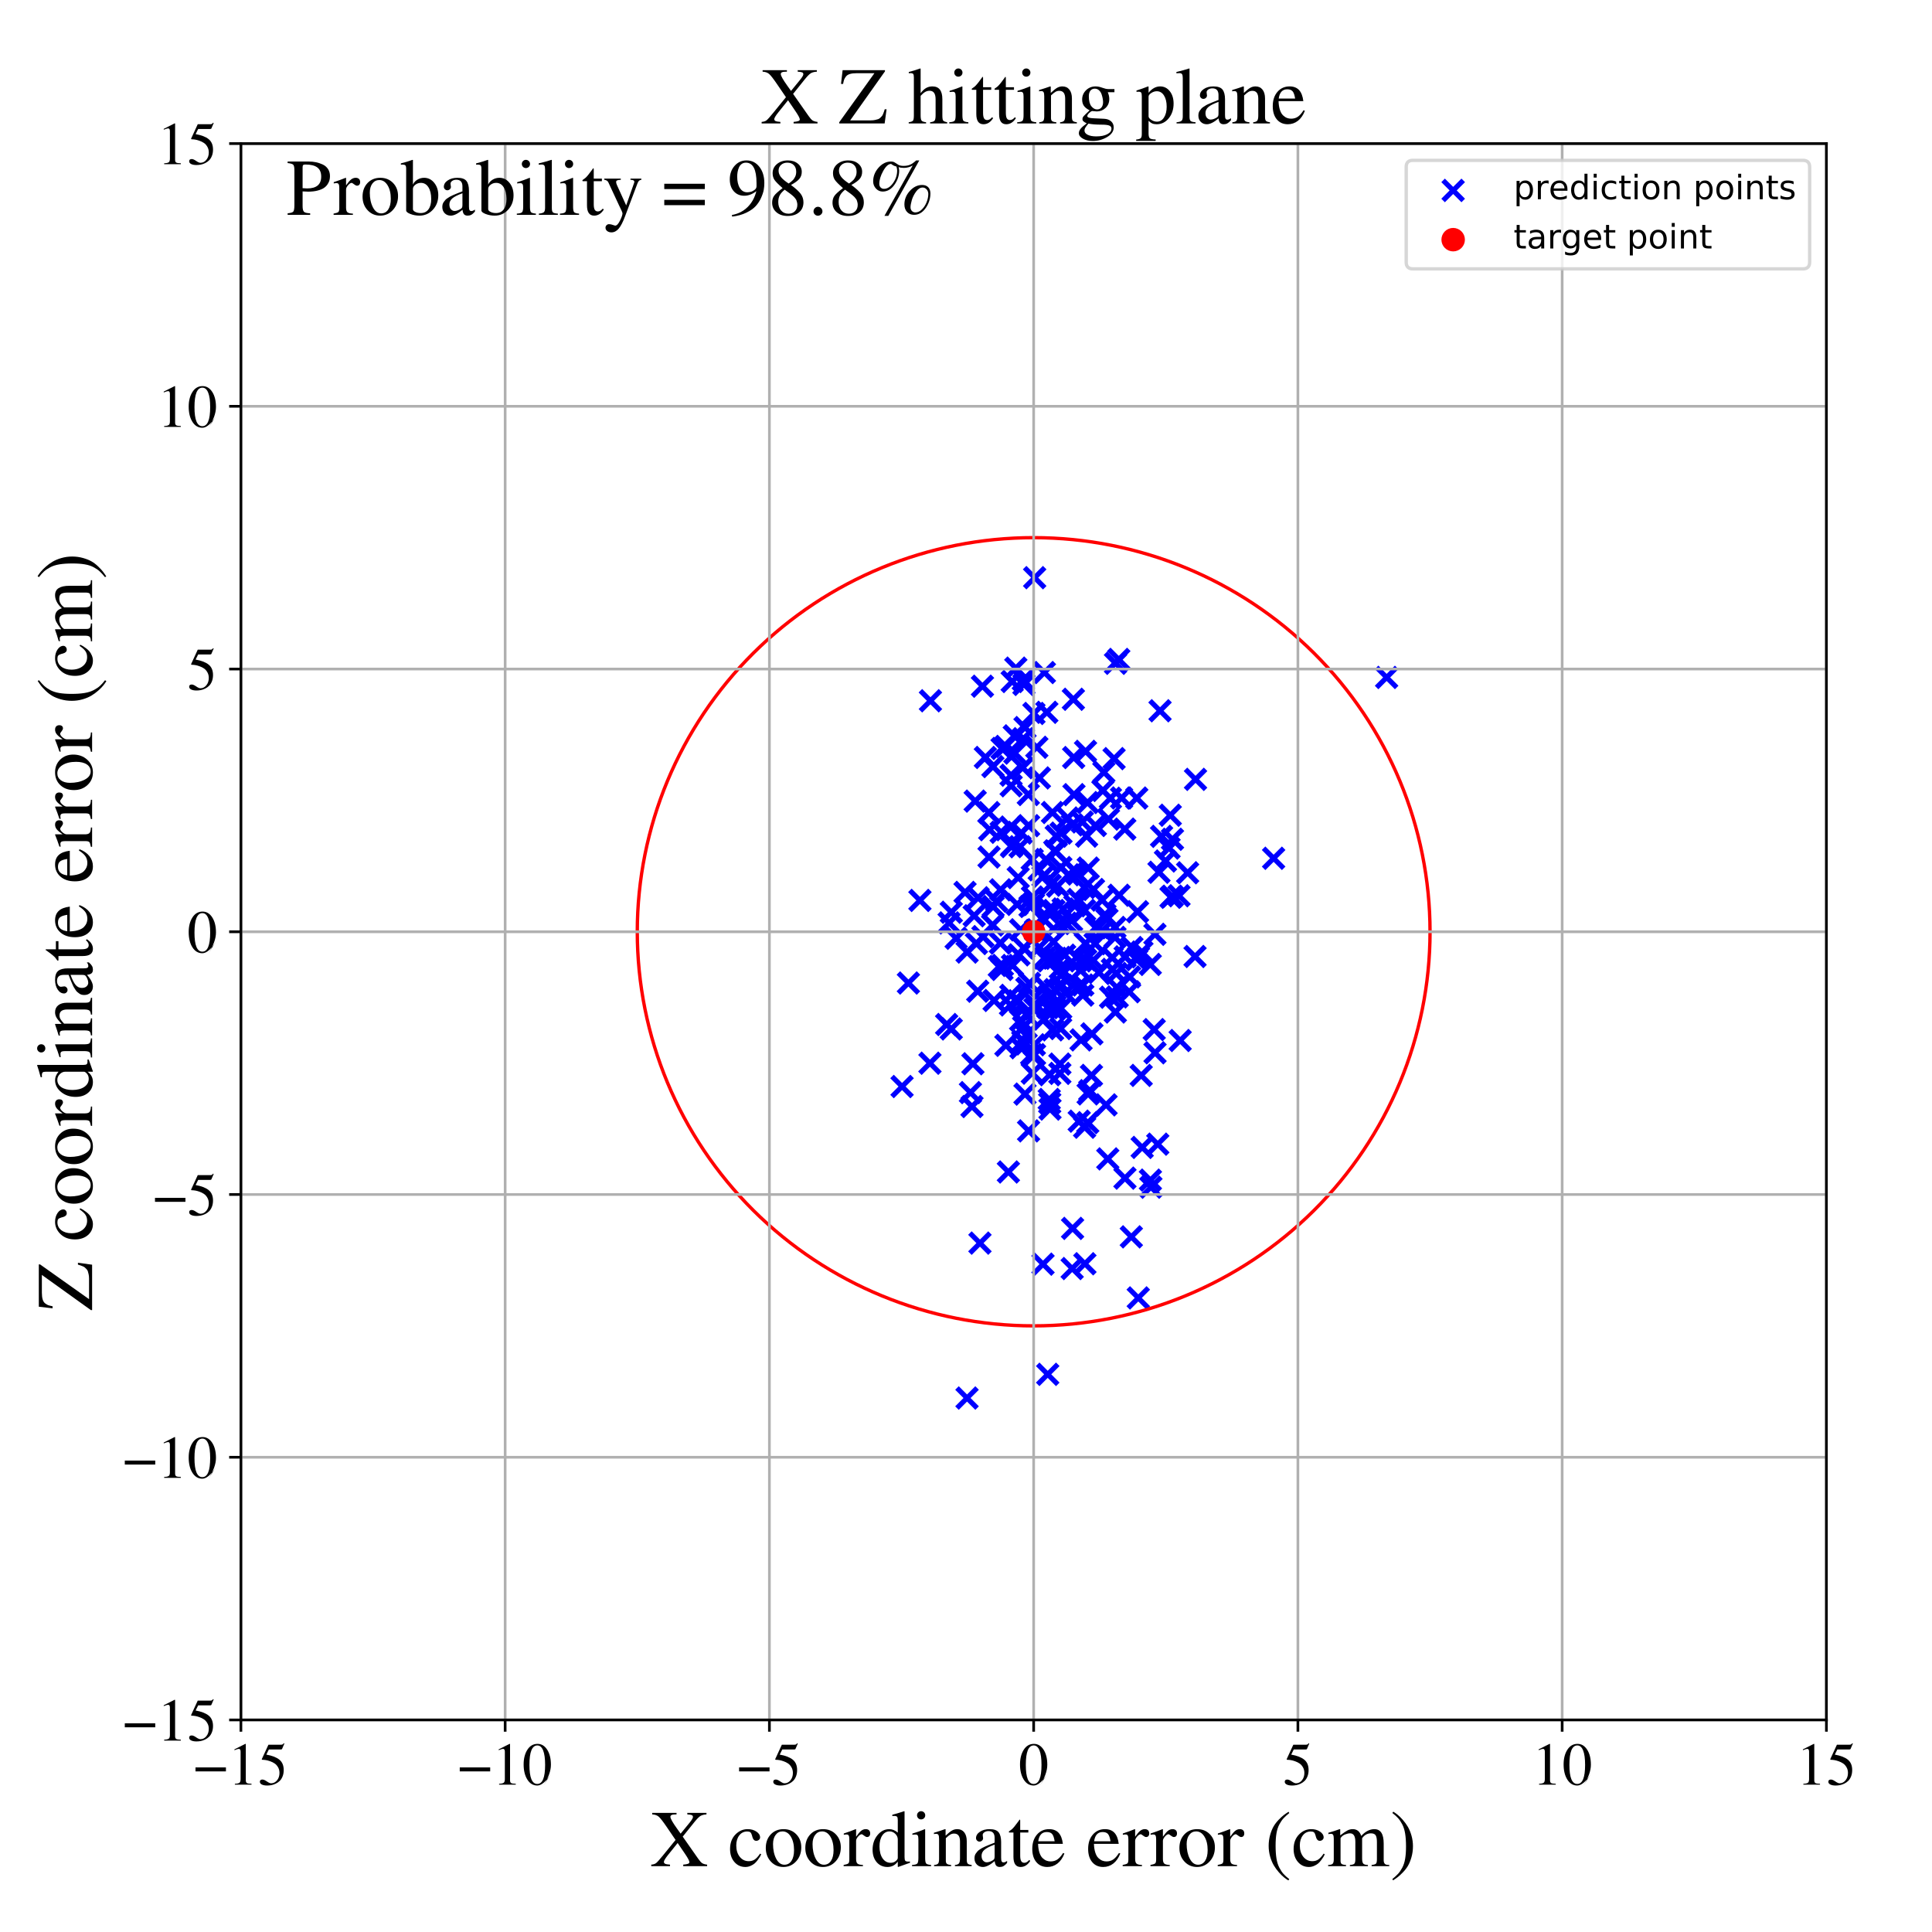 <?xml version="1.0" encoding="utf-8" standalone="no"?>
<!DOCTYPE svg PUBLIC "-//W3C//DTD SVG 1.1//EN"
  "http://www.w3.org/Graphics/SVG/1.1/DTD/svg11.dtd">
<!-- Created with matplotlib (https://matplotlib.org/) -->
<svg height="576pt" version="1.1" viewBox="0 0 576 576" width="576pt" xmlns="http://www.w3.org/2000/svg" xmlns:xlink="http://www.w3.org/1999/xlink">
 <defs>
  <style type="text/css">
*{stroke-linecap:butt;stroke-linejoin:round;}
  </style>
 </defs>
 <g id="figure_1">
  <g id="patch_1">
   <path d="M 0 576 
L 576 576 
L 576 0 
L 0 0 
z
" style="fill:#ffffff;"/>
  </g>
  <g id="axes_1">
   <g id="patch_2">
    <path d="M 71.822 512.784 
L 544.52 512.784 
L 544.52 42.802 
L 71.822 42.802 
z
" style="fill:#ffffff;"/>
   </g>
   <g id="PathCollection_1">
    <defs>
     <path d="M -3 3 
L 3 -3 
M -3 -3 
L 3 3 
" id="m71add7bac7" style="stroke:#0000ff;stroke-width:1.5;"/>
    </defs>
    <g clip-path="url(#p2f5be8bbbf)">
     <use style="fill:#0000ff;stroke:#0000ff;stroke-width:1.5;" x="339.14" xlink:href="#m71add7bac7" y="271.813"/>
     <use style="fill:#0000ff;stroke:#0000ff;stroke-width:1.5;" x="320.98" xlink:href="#m71add7bac7" y="285.437"/>
     <use style="fill:#0000ff;stroke:#0000ff;stroke-width:1.5;" x="303.566" xlink:href="#m71add7bac7" y="261.653"/>
     <use style="fill:#0000ff;stroke:#0000ff;stroke-width:1.5;" x="296.374" xlink:href="#m71add7bac7" y="298.271"/>
     <use style="fill:#0000ff;stroke:#0000ff;stroke-width:1.5;" x="299.895" xlink:href="#m71add7bac7" y="311.653"/>
     <use style="fill:#0000ff;stroke:#0000ff;stroke-width:1.5;" x="348.532" xlink:href="#m71add7bac7" y="252.847"/>
     <use style="fill:#0000ff;stroke:#0000ff;stroke-width:1.5;" x="301.354" xlink:href="#m71add7bac7" y="296.75"/>
     <use style="fill:#0000ff;stroke:#0000ff;stroke-width:1.5;" x="302.855" xlink:href="#m71add7bac7" y="199.193"/>
     <use style="fill:#0000ff;stroke:#0000ff;stroke-width:1.5;" x="308.377" xlink:href="#m71add7bac7" y="311.48"/>
     <use style="fill:#0000ff;stroke:#0000ff;stroke-width:1.5;" x="305.096" xlink:href="#m71add7bac7" y="220.228"/>
     <use style="fill:#0000ff;stroke:#0000ff;stroke-width:1.5;" x="323.306" xlink:href="#m71add7bac7" y="264.597"/>
     <use style="fill:#0000ff;stroke:#0000ff;stroke-width:1.5;" x="344.328" xlink:href="#m71add7bac7" y="278.554"/>
     <use style="fill:#0000ff;stroke:#0000ff;stroke-width:1.5;" x="328.572" xlink:href="#m71add7bac7" y="268.349"/>
     <use style="fill:#0000ff;stroke:#0000ff;stroke-width:1.5;" x="323.361" xlink:href="#m71add7bac7" y="271.422"/>
     <use style="fill:#0000ff;stroke:#0000ff;stroke-width:1.5;" x="312.811" xlink:href="#m71add7bac7" y="327.781"/>
     <use style="fill:#0000ff;stroke:#0000ff;stroke-width:1.5;" x="313.773" xlink:href="#m71add7bac7" y="242.239"/>
     <use style="fill:#0000ff;stroke:#0000ff;stroke-width:1.5;" x="326.5" xlink:href="#m71add7bac7" y="281.348"/>
     <use style="fill:#0000ff;stroke:#0000ff;stroke-width:1.5;" x="297.153" xlink:href="#m71add7bac7" y="268.676"/>
     <use style="fill:#0000ff;stroke:#0000ff;stroke-width:1.5;" x="312.656" xlink:href="#m71add7bac7" y="297.038"/>
     <use style="fill:#0000ff;stroke:#0000ff;stroke-width:1.5;" x="322.305" xlink:href="#m71add7bac7" y="310.032"/>
     <use style="fill:#0000ff;stroke:#0000ff;stroke-width:1.5;" x="304.3" xlink:href="#m71add7bac7" y="277.204"/>
     <use style="fill:#0000ff;stroke:#0000ff;stroke-width:1.5;" x="315.979" xlink:href="#m71add7bac7" y="320.014"/>
     <use style="fill:#0000ff;stroke:#0000ff;stroke-width:1.5;" x="310.962" xlink:href="#m71add7bac7" y="376.892"/>
     <use style="fill:#0000ff;stroke:#0000ff;stroke-width:1.5;" x="316.211" xlink:href="#m71add7bac7" y="306.65"/>
     <use style="fill:#0000ff;stroke:#0000ff;stroke-width:1.5;" x="354.076" xlink:href="#m71add7bac7" y="260.202"/>
     <use style="fill:#0000ff;stroke:#0000ff;stroke-width:1.5;" x="291.106" xlink:href="#m71add7bac7" y="281.302"/>
     <use style="fill:#0000ff;stroke:#0000ff;stroke-width:1.5;" x="314.842" xlink:href="#m71add7bac7" y="285.707"/>
     <use style="fill:#0000ff;stroke:#0000ff;stroke-width:1.5;" x="314.092" xlink:href="#m71add7bac7" y="285.661"/>
     <use style="fill:#0000ff;stroke:#0000ff;stroke-width:1.5;" x="307.805" xlink:href="#m71add7bac7" y="267.426"/>
     <use style="fill:#0000ff;stroke:#0000ff;stroke-width:1.5;" x="322.681" xlink:href="#m71add7bac7" y="245.052"/>
     <use style="fill:#0000ff;stroke:#0000ff;stroke-width:1.5;" x="332.796" xlink:href="#m71add7bac7" y="290.225"/>
     <use style="fill:#0000ff;stroke:#0000ff;stroke-width:1.5;" x="332.958" xlink:href="#m71add7bac7" y="294.404"/>
     <use style="fill:#0000ff;stroke:#0000ff;stroke-width:1.5;" x="332.528" xlink:href="#m71add7bac7" y="301.722"/>
     <use style="fill:#0000ff;stroke:#0000ff;stroke-width:1.5;" x="306.285" xlink:href="#m71add7bac7" y="302.761"/>
     <use style="fill:#0000ff;stroke:#0000ff;stroke-width:1.5;" x="294.811" xlink:href="#m71add7bac7" y="242.26"/>
     <use style="fill:#0000ff;stroke:#0000ff;stroke-width:1.5;" x="314.465" xlink:href="#m71add7bac7" y="253.666"/>
     <use style="fill:#0000ff;stroke:#0000ff;stroke-width:1.5;" x="338.901" xlink:href="#m71add7bac7" y="286.099"/>
     <use style="fill:#0000ff;stroke:#0000ff;stroke-width:1.5;" x="292.904" xlink:href="#m71add7bac7" y="204.587"/>
     <use style="fill:#0000ff;stroke:#0000ff;stroke-width:1.5;" x="329.424" xlink:href="#m71add7bac7" y="272.727"/>
     <use style="fill:#0000ff;stroke:#0000ff;stroke-width:1.5;" x="327.631" xlink:href="#m71add7bac7" y="289.938"/>
     <use style="fill:#0000ff;stroke:#0000ff;stroke-width:1.5;" x="349.559" xlink:href="#m71add7bac7" y="250.221"/>
     <use style="fill:#0000ff;stroke:#0000ff;stroke-width:1.5;" x="277.249" xlink:href="#m71add7bac7" y="316.981"/>
     <use style="fill:#0000ff;stroke:#0000ff;stroke-width:1.5;" x="299.856" xlink:href="#m71add7bac7" y="222.534"/>
     <use style="fill:#0000ff;stroke:#0000ff;stroke-width:1.5;" x="321.454" xlink:href="#m71add7bac7" y="268.179"/>
     <use style="fill:#0000ff;stroke:#0000ff;stroke-width:1.5;" x="349.124" xlink:href="#m71add7bac7" y="267.52"/>
     <use style="fill:#0000ff;stroke:#0000ff;stroke-width:1.5;" x="317.41" xlink:href="#m71add7bac7" y="284.767"/>
     <use style="fill:#0000ff;stroke:#0000ff;stroke-width:1.5;" x="331.1" xlink:href="#m71add7bac7" y="297.302"/>
     <use style="fill:#0000ff;stroke:#0000ff;stroke-width:1.5;" x="323.959" xlink:href="#m71add7bac7" y="249.292"/>
     <use style="fill:#0000ff;stroke:#0000ff;stroke-width:1.5;" x="290.736" xlink:href="#m71add7bac7" y="238.839"/>
     <use style="fill:#0000ff;stroke:#0000ff;stroke-width:1.5;" x="311.59" xlink:href="#m71add7bac7" y="294.267"/>
     <use style="fill:#0000ff;stroke:#0000ff;stroke-width:1.5;" x="298.723" xlink:href="#m71add7bac7" y="289.029"/>
     <use style="fill:#0000ff;stroke:#0000ff;stroke-width:1.5;" x="316.237" xlink:href="#m71add7bac7" y="300.629"/>
     <use style="fill:#0000ff;stroke:#0000ff;stroke-width:1.5;" x="311.24" xlink:href="#m71add7bac7" y="303.837"/>
     <use style="fill:#0000ff;stroke:#0000ff;stroke-width:1.5;" x="316.116" xlink:href="#m71add7bac7" y="288.633"/>
     <use style="fill:#0000ff;stroke:#0000ff;stroke-width:1.5;" x="339.359" xlink:href="#m71add7bac7" y="386.957"/>
     <use style="fill:#0000ff;stroke:#0000ff;stroke-width:1.5;" x="313.819" xlink:href="#m71add7bac7" y="307.036"/>
     <use style="fill:#0000ff;stroke:#0000ff;stroke-width:1.5;" x="298.848" xlink:href="#m71add7bac7" y="287.822"/>
     <use style="fill:#0000ff;stroke:#0000ff;stroke-width:1.5;" x="305.581" xlink:href="#m71add7bac7" y="326.19"/>
     <use style="fill:#0000ff;stroke:#0000ff;stroke-width:1.5;" x="301.265" xlink:href="#m71add7bac7" y="299.613"/>
     <use style="fill:#0000ff;stroke:#0000ff;stroke-width:1.5;" x="309.117" xlink:href="#m71add7bac7" y="222.795"/>
     <use style="fill:#0000ff;stroke:#0000ff;stroke-width:1.5;" x="342.937" xlink:href="#m71add7bac7" y="287.531"/>
     <use style="fill:#0000ff;stroke:#0000ff;stroke-width:1.5;" x="331.055" xlink:href="#m71add7bac7" y="237.985"/>
     <use style="fill:#0000ff;stroke:#0000ff;stroke-width:1.5;" x="379.715" xlink:href="#m71add7bac7" y="255.885"/>
     <use style="fill:#0000ff;stroke:#0000ff;stroke-width:1.5;" x="319.701" xlink:href="#m71add7bac7" y="245.929"/>
     <use style="fill:#0000ff;stroke:#0000ff;stroke-width:1.5;" x="304.273" xlink:href="#m71add7bac7" y="304.168"/>
     <use style="fill:#0000ff;stroke:#0000ff;stroke-width:1.5;" x="318.308" xlink:href="#m71add7bac7" y="243.869"/>
     <use style="fill:#0000ff;stroke:#0000ff;stroke-width:1.5;" x="322.138" xlink:href="#m71add7bac7" y="289.28"/>
     <use style="fill:#0000ff;stroke:#0000ff;stroke-width:1.5;" x="312.351" xlink:href="#m71add7bac7" y="300.42"/>
     <use style="fill:#0000ff;stroke:#0000ff;stroke-width:1.5;" x="309.875" xlink:href="#m71add7bac7" y="282.445"/>
     <use style="fill:#0000ff;stroke:#0000ff;stroke-width:1.5;" x="302.39" xlink:href="#m71add7bac7" y="219.382"/>
     <use style="fill:#0000ff;stroke:#0000ff;stroke-width:1.5;" x="333.079" xlink:href="#m71add7bac7" y="297.219"/>
     <use style="fill:#0000ff;stroke:#0000ff;stroke-width:1.5;" x="277.399" xlink:href="#m71add7bac7" y="208.925"/>
     <use style="fill:#0000ff;stroke:#0000ff;stroke-width:1.5;" x="312.833" xlink:href="#m71add7bac7" y="271.091"/>
     <use style="fill:#0000ff;stroke:#0000ff;stroke-width:1.5;" x="323.363" xlink:href="#m71add7bac7" y="336.068"/>
     <use style="fill:#0000ff;stroke:#0000ff;stroke-width:1.5;" x="308.521" xlink:href="#m71add7bac7" y="300.747"/>
     <use style="fill:#0000ff;stroke:#0000ff;stroke-width:1.5;" x="320.445" xlink:href="#m71add7bac7" y="259.644"/>
     <use style="fill:#0000ff;stroke:#0000ff;stroke-width:1.5;" x="344.111" xlink:href="#m71add7bac7" y="306.958"/>
     <use style="fill:#0000ff;stroke:#0000ff;stroke-width:1.5;" x="296.092" xlink:href="#m71add7bac7" y="270.297"/>
     <use style="fill:#0000ff;stroke:#0000ff;stroke-width:1.5;" x="312.975" xlink:href="#m71add7bac7" y="320.411"/>
     <use style="fill:#0000ff;stroke:#0000ff;stroke-width:1.5;" x="306.583" xlink:href="#m71add7bac7" y="236.877"/>
     <use style="fill:#0000ff;stroke:#0000ff;stroke-width:1.5;" x="319.479" xlink:href="#m71add7bac7" y="274.476"/>
     <use style="fill:#0000ff;stroke:#0000ff;stroke-width:1.5;" x="313.112" xlink:href="#m71add7bac7" y="263.916"/>
     <use style="fill:#0000ff;stroke:#0000ff;stroke-width:1.5;" x="313.842" xlink:href="#m71add7bac7" y="300.574"/>
     <use style="fill:#0000ff;stroke:#0000ff;stroke-width:1.5;" x="316.335" xlink:href="#m71add7bac7" y="248.381"/>
     <use style="fill:#0000ff;stroke:#0000ff;stroke-width:1.5;" x="324.895" xlink:href="#m71add7bac7" y="325.167"/>
     <use style="fill:#0000ff;stroke:#0000ff;stroke-width:1.5;" x="312.099" xlink:href="#m71add7bac7" y="212.365"/>
     <use style="fill:#0000ff;stroke:#0000ff;stroke-width:1.5;" x="336.649" xlink:href="#m71add7bac7" y="295.677"/>
     <use style="fill:#0000ff;stroke:#0000ff;stroke-width:1.5;" x="305.268" xlink:href="#m71add7bac7" y="204.053"/>
     <use style="fill:#0000ff;stroke:#0000ff;stroke-width:1.5;" x="288.326" xlink:href="#m71add7bac7" y="283.847"/>
     <use style="fill:#0000ff;stroke:#0000ff;stroke-width:1.5;" x="324.302" xlink:href="#m71add7bac7" y="334.709"/>
     <use style="fill:#0000ff;stroke:#0000ff;stroke-width:1.5;" x="270.83" xlink:href="#m71add7bac7" y="293.074"/>
     <use style="fill:#0000ff;stroke:#0000ff;stroke-width:1.5;" x="319.777" xlink:href="#m71add7bac7" y="366.229"/>
     <use style="fill:#0000ff;stroke:#0000ff;stroke-width:1.5;" x="307.089" xlink:href="#m71add7bac7" y="270.251"/>
     <use style="fill:#0000ff;stroke:#0000ff;stroke-width:1.5;" x="320.446" xlink:href="#m71add7bac7" y="270.054"/>
     <use style="fill:#0000ff;stroke:#0000ff;stroke-width:1.5;" x="348.901" xlink:href="#m71add7bac7" y="243.052"/>
     <use style="fill:#0000ff;stroke:#0000ff;stroke-width:1.5;" x="301.56" xlink:href="#m71add7bac7" y="252.402"/>
     <use style="fill:#0000ff;stroke:#0000ff;stroke-width:1.5;" x="340.525" xlink:href="#m71add7bac7" y="342.085"/>
     <use style="fill:#0000ff;stroke:#0000ff;stroke-width:1.5;" x="315.719" xlink:href="#m71add7bac7" y="275.341"/>
     <use style="fill:#0000ff;stroke:#0000ff;stroke-width:1.5;" x="316.34" xlink:href="#m71add7bac7" y="290.757"/>
     <use style="fill:#0000ff;stroke:#0000ff;stroke-width:1.5;" x="332.575" xlink:href="#m71add7bac7" y="197.751"/>
     <use style="fill:#0000ff;stroke:#0000ff;stroke-width:1.5;" x="316.585" xlink:href="#m71add7bac7" y="293.767"/>
     <use style="fill:#0000ff;stroke:#0000ff;stroke-width:1.5;" x="314.108" xlink:href="#m71add7bac7" y="280.8"/>
     <use style="fill:#0000ff;stroke:#0000ff;stroke-width:1.5;" x="347.466" xlink:href="#m71add7bac7" y="256.696"/>
     <use style="fill:#0000ff;stroke:#0000ff;stroke-width:1.5;" x="337.471" xlink:href="#m71add7bac7" y="282.483"/>
     <use style="fill:#0000ff;stroke:#0000ff;stroke-width:1.5;" x="305.931" xlink:href="#m71add7bac7" y="308.654"/>
     <use style="fill:#0000ff;stroke:#0000ff;stroke-width:1.5;" x="283.604" xlink:href="#m71add7bac7" y="306.77"/>
     <use style="fill:#0000ff;stroke:#0000ff;stroke-width:1.5;" x="307.67" xlink:href="#m71add7bac7" y="269.831"/>
     <use style="fill:#0000ff;stroke:#0000ff;stroke-width:1.5;" x="322.819" xlink:href="#m71add7bac7" y="296.677"/>
     <use style="fill:#0000ff;stroke:#0000ff;stroke-width:1.5;" x="306.659" xlink:href="#m71add7bac7" y="246.163"/>
     <use style="fill:#0000ff;stroke:#0000ff;stroke-width:1.5;" x="298.324" xlink:href="#m71add7bac7" y="265.289"/>
     <use style="fill:#0000ff;stroke:#0000ff;stroke-width:1.5;" x="310.967" xlink:href="#m71add7bac7" y="261.308"/>
     <use style="fill:#0000ff;stroke:#0000ff;stroke-width:1.5;" x="330.272" xlink:href="#m71add7bac7" y="345.505"/>
     <use style="fill:#0000ff;stroke:#0000ff;stroke-width:1.5;" x="316.959" xlink:href="#m71add7bac7" y="270.988"/>
     <use style="fill:#0000ff;stroke:#0000ff;stroke-width:1.5;" x="282.965" xlink:href="#m71add7bac7" y="275.143"/>
     <use style="fill:#0000ff;stroke:#0000ff;stroke-width:1.5;" x="311.359" xlink:href="#m71add7bac7" y="285.651"/>
     <use style="fill:#0000ff;stroke:#0000ff;stroke-width:1.5;" x="344.355" xlink:href="#m71add7bac7" y="313.877"/>
     <use style="fill:#0000ff;stroke:#0000ff;stroke-width:1.5;" x="293.778" xlink:href="#m71add7bac7" y="225.825"/>
     <use style="fill:#0000ff;stroke:#0000ff;stroke-width:1.5;" x="305.208" xlink:href="#m71add7bac7" y="282.652"/>
     <use style="fill:#0000ff;stroke:#0000ff;stroke-width:1.5;" x="314.494" xlink:href="#m71add7bac7" y="300.855"/>
     <use style="fill:#0000ff;stroke:#0000ff;stroke-width:1.5;" x="332.149" xlink:href="#m71add7bac7" y="226.171"/>
     <use style="fill:#0000ff;stroke:#0000ff;stroke-width:1.5;" x="413.405" xlink:href="#m71add7bac7" y="201.972"/>
     <use style="fill:#0000ff;stroke:#0000ff;stroke-width:1.5;" x="308.735" xlink:href="#m71add7bac7" y="277.383"/>
     <use style="fill:#0000ff;stroke:#0000ff;stroke-width:1.5;" x="312.956" xlink:href="#m71add7bac7" y="328.864"/>
     <use style="fill:#0000ff;stroke:#0000ff;stroke-width:1.5;" x="346.303" xlink:href="#m71add7bac7" y="249.344"/>
     <use style="fill:#0000ff;stroke:#0000ff;stroke-width:1.5;" x="282.228" xlink:href="#m71add7bac7" y="305.447"/>
     <use style="fill:#0000ff;stroke:#0000ff;stroke-width:1.5;" x="321.574" xlink:href="#m71add7bac7" y="294.091"/>
     <use style="fill:#0000ff;stroke:#0000ff;stroke-width:1.5;" x="301.321" xlink:href="#m71add7bac7" y="246.576"/>
     <use style="fill:#0000ff;stroke:#0000ff;stroke-width:1.5;" x="310.784" xlink:href="#m71add7bac7" y="273.634"/>
     <use style="fill:#0000ff;stroke:#0000ff;stroke-width:1.5;" x="323.638" xlink:href="#m71add7bac7" y="224.004"/>
     <use style="fill:#0000ff;stroke:#0000ff;stroke-width:1.5;" x="308.251" xlink:href="#m71add7bac7" y="212.706"/>
     <use style="fill:#0000ff;stroke:#0000ff;stroke-width:1.5;" x="314.906" xlink:href="#m71add7bac7" y="249.297"/>
     <use style="fill:#0000ff;stroke:#0000ff;stroke-width:1.5;" x="332.415" xlink:href="#m71add7bac7" y="279.465"/>
     <use style="fill:#0000ff;stroke:#0000ff;stroke-width:1.5;" x="289.323" xlink:href="#m71add7bac7" y="325.744"/>
     <use style="fill:#0000ff;stroke:#0000ff;stroke-width:1.5;" x="302.571" xlink:href="#m71add7bac7" y="224.525"/>
     <use style="fill:#0000ff;stroke:#0000ff;stroke-width:1.5;" x="345.848" xlink:href="#m71add7bac7" y="211.907"/>
     <use style="fill:#0000ff;stroke:#0000ff;stroke-width:1.5;" x="326.687" xlink:href="#m71add7bac7" y="276.578"/>
     <use style="fill:#0000ff;stroke:#0000ff;stroke-width:1.5;" x="311.827" xlink:href="#m71add7bac7" y="256.258"/>
     <use style="fill:#0000ff;stroke:#0000ff;stroke-width:1.5;" x="305.164" xlink:href="#m71add7bac7" y="306.126"/>
     <use style="fill:#0000ff;stroke:#0000ff;stroke-width:1.5;" x="304.925" xlink:href="#m71add7bac7" y="310.459"/>
     <use style="fill:#0000ff;stroke:#0000ff;stroke-width:1.5;" x="306.931" xlink:href="#m71add7bac7" y="293.154"/>
     <use style="fill:#0000ff;stroke:#0000ff;stroke-width:1.5;" x="309.818" xlink:href="#m71add7bac7" y="259.321"/>
     <use style="fill:#0000ff;stroke:#0000ff;stroke-width:1.5;" x="345.175" xlink:href="#m71add7bac7" y="341.117"/>
     <use style="fill:#0000ff;stroke:#0000ff;stroke-width:1.5;" x="283.625" xlink:href="#m71add7bac7" y="271.975"/>
     <use style="fill:#0000ff;stroke:#0000ff;stroke-width:1.5;" x="326.572" xlink:href="#m71add7bac7" y="246.106"/>
     <use style="fill:#0000ff;stroke:#0000ff;stroke-width:1.5;" x="308.127" xlink:href="#m71add7bac7" y="269.396"/>
     <use style="fill:#0000ff;stroke:#0000ff;stroke-width:1.5;" x="340.448" xlink:href="#m71add7bac7" y="283.839"/>
     <use style="fill:#0000ff;stroke:#0000ff;stroke-width:1.5;" x="287.712" xlink:href="#m71add7bac7" y="266.055"/>
     <use style="fill:#0000ff;stroke:#0000ff;stroke-width:1.5;" x="307.571" xlink:href="#m71add7bac7" y="314.387"/>
     <use style="fill:#0000ff;stroke:#0000ff;stroke-width:1.5;" x="317.846" xlink:href="#m71add7bac7" y="275.222"/>
     <use style="fill:#0000ff;stroke:#0000ff;stroke-width:1.5;" x="324.439" xlink:href="#m71add7bac7" y="258.802"/>
     <use style="fill:#0000ff;stroke:#0000ff;stroke-width:1.5;" x="319.652" xlink:href="#m71add7bac7" y="378.195"/>
     <use style="fill:#0000ff;stroke:#0000ff;stroke-width:1.5;" x="316.271" xlink:href="#m71add7bac7" y="258.65"/>
     <use style="fill:#0000ff;stroke:#0000ff;stroke-width:1.5;" x="325.407" xlink:href="#m71add7bac7" y="320.614"/>
     <use style="fill:#0000ff;stroke:#0000ff;stroke-width:1.5;" x="308.474" xlink:href="#m71add7bac7" y="172.226"/>
     <use style="fill:#0000ff;stroke:#0000ff;stroke-width:1.5;" x="306.658" xlink:href="#m71add7bac7" y="337.153"/>
     <use style="fill:#0000ff;stroke:#0000ff;stroke-width:1.5;" x="318.62" xlink:href="#m71add7bac7" y="260.805"/>
     <use style="fill:#0000ff;stroke:#0000ff;stroke-width:1.5;" x="325.961" xlink:href="#m71add7bac7" y="286.29"/>
     <use style="fill:#0000ff;stroke:#0000ff;stroke-width:1.5;" x="322.137" xlink:href="#m71add7bac7" y="286.472"/>
     <use style="fill:#0000ff;stroke:#0000ff;stroke-width:1.5;" x="337.29" xlink:href="#m71add7bac7" y="368.753"/>
     <use style="fill:#0000ff;stroke:#0000ff;stroke-width:1.5;" x="292.158" xlink:href="#m71add7bac7" y="370.614"/>
     <use style="fill:#0000ff;stroke:#0000ff;stroke-width:1.5;" x="298.238" xlink:href="#m71add7bac7" y="281.172"/>
     <use style="fill:#0000ff;stroke:#0000ff;stroke-width:1.5;" x="303.648" xlink:href="#m71add7bac7" y="298.362"/>
     <use style="fill:#0000ff;stroke:#0000ff;stroke-width:1.5;" x="325.538" xlink:href="#m71add7bac7" y="308.231"/>
     <use style="fill:#0000ff;stroke:#0000ff;stroke-width:1.5;" x="356.43" xlink:href="#m71add7bac7" y="232.356"/>
     <use style="fill:#0000ff;stroke:#0000ff;stroke-width:1.5;" x="331.584" xlink:href="#m71add7bac7" y="285.498"/>
     <use style="fill:#0000ff;stroke:#0000ff;stroke-width:1.5;" x="304.108" xlink:href="#m71add7bac7" y="252.439"/>
     <use style="fill:#0000ff;stroke:#0000ff;stroke-width:1.5;" x="305.083" xlink:href="#m71add7bac7" y="202.729"/>
     <use style="fill:#0000ff;stroke:#0000ff;stroke-width:1.5;" x="298.752" xlink:href="#m71add7bac7" y="223.147"/>
     <use style="fill:#0000ff;stroke:#0000ff;stroke-width:1.5;" x="291.619" xlink:href="#m71add7bac7" y="267.654"/>
     <use style="fill:#0000ff;stroke:#0000ff;stroke-width:1.5;" x="295.074" xlink:href="#m71add7bac7" y="247.366"/>
     <use style="fill:#0000ff;stroke:#0000ff;stroke-width:1.5;" x="315.996" xlink:href="#m71add7bac7" y="317.241"/>
     <use style="fill:#0000ff;stroke:#0000ff;stroke-width:1.5;" x="328.813" xlink:href="#m71add7bac7" y="235.671"/>
     <use style="fill:#0000ff;stroke:#0000ff;stroke-width:1.5;" x="312.363" xlink:href="#m71add7bac7" y="409.739"/>
     <use style="fill:#0000ff;stroke:#0000ff;stroke-width:1.5;" x="351.849" xlink:href="#m71add7bac7" y="310.213"/>
     <use style="fill:#0000ff;stroke:#0000ff;stroke-width:1.5;" x="321.33" xlink:href="#m71add7bac7" y="260.585"/>
     <use style="fill:#0000ff;stroke:#0000ff;stroke-width:1.5;" x="304.881" xlink:href="#m71add7bac7" y="228.87"/>
     <use style="fill:#0000ff;stroke:#0000ff;stroke-width:1.5;" x="333.645" xlink:href="#m71add7bac7" y="266.904"/>
     <use style="fill:#0000ff;stroke:#0000ff;stroke-width:1.5;" x="329.103" xlink:href="#m71add7bac7" y="230.25"/>
     <use style="fill:#0000ff;stroke:#0000ff;stroke-width:1.5;" x="291.498" xlink:href="#m71add7bac7" y="295.514"/>
     <use style="fill:#0000ff;stroke:#0000ff;stroke-width:1.5;" x="317.618" xlink:href="#m71add7bac7" y="296.014"/>
     <use style="fill:#0000ff;stroke:#0000ff;stroke-width:1.5;" x="297.927" xlink:href="#m71add7bac7" y="288.149"/>
     <use style="fill:#0000ff;stroke:#0000ff;stroke-width:1.5;" x="293.052" xlink:href="#m71add7bac7" y="279.24"/>
     <use style="fill:#0000ff;stroke:#0000ff;stroke-width:1.5;" x="335.447" xlink:href="#m71add7bac7" y="285.271"/>
     <use style="fill:#0000ff;stroke:#0000ff;stroke-width:1.5;" x="285.06" xlink:href="#m71add7bac7" y="279.737"/>
     <use style="fill:#0000ff;stroke:#0000ff;stroke-width:1.5;" x="308.437" xlink:href="#m71add7bac7" y="314.435"/>
     <use style="fill:#0000ff;stroke:#0000ff;stroke-width:1.5;" x="314.808" xlink:href="#m71add7bac7" y="253.863"/>
     <use style="fill:#0000ff;stroke:#0000ff;stroke-width:1.5;" x="314.543" xlink:href="#m71add7bac7" y="295.042"/>
     <use style="fill:#0000ff;stroke:#0000ff;stroke-width:1.5;" x="333.546" xlink:href="#m71add7bac7" y="196.597"/>
     <use style="fill:#0000ff;stroke:#0000ff;stroke-width:1.5;" x="301.858" xlink:href="#m71add7bac7" y="287.832"/>
     <use style="fill:#0000ff;stroke:#0000ff;stroke-width:1.5;" x="323.618" xlink:href="#m71add7bac7" y="281.291"/>
     <use style="fill:#0000ff;stroke:#0000ff;stroke-width:1.5;" x="343.121" xlink:href="#m71add7bac7" y="353.941"/>
     <use style="fill:#0000ff;stroke:#0000ff;stroke-width:1.5;" x="306.148" xlink:href="#m71add7bac7" y="294.638"/>
     <use style="fill:#0000ff;stroke:#0000ff;stroke-width:1.5;" x="339.428" xlink:href="#m71add7bac7" y="285.315"/>
     <use style="fill:#0000ff;stroke:#0000ff;stroke-width:1.5;" x="330.025" xlink:href="#m71add7bac7" y="274.04"/>
     <use style="fill:#0000ff;stroke:#0000ff;stroke-width:1.5;" x="294.865" xlink:href="#m71add7bac7" y="255.515"/>
     <use style="fill:#0000ff;stroke:#0000ff;stroke-width:1.5;" x="324.211" xlink:href="#m71add7bac7" y="239.271"/>
     <use style="fill:#0000ff;stroke:#0000ff;stroke-width:1.5;" x="335.389" xlink:href="#m71add7bac7" y="351.244"/>
     <use style="fill:#0000ff;stroke:#0000ff;stroke-width:1.5;" x="268.94" xlink:href="#m71add7bac7" y="323.933"/>
     <use style="fill:#0000ff;stroke:#0000ff;stroke-width:1.5;" x="340.236" xlink:href="#m71add7bac7" y="320.617"/>
     <use style="fill:#0000ff;stroke:#0000ff;stroke-width:1.5;" x="295.932" xlink:href="#m71add7bac7" y="275.788"/>
     <use style="fill:#0000ff;stroke:#0000ff;stroke-width:1.5;" x="320.102" xlink:href="#m71add7bac7" y="225.849"/>
     <use style="fill:#0000ff;stroke:#0000ff;stroke-width:1.5;" x="330.476" xlink:href="#m71add7bac7" y="244.207"/>
     <use style="fill:#0000ff;stroke:#0000ff;stroke-width:1.5;" x="332.399" xlink:href="#m71add7bac7" y="276.497"/>
     <use style="fill:#0000ff;stroke:#0000ff;stroke-width:1.5;" x="300.639" xlink:href="#m71add7bac7" y="349.413"/>
     <use style="fill:#0000ff;stroke:#0000ff;stroke-width:1.5;" x="349.486" xlink:href="#m71add7bac7" y="267.195"/>
     <use style="fill:#0000ff;stroke:#0000ff;stroke-width:1.5;" x="331.646" xlink:href="#m71add7bac7" y="289.008"/>
     <use style="fill:#0000ff;stroke:#0000ff;stroke-width:1.5;" x="336.798" xlink:href="#m71add7bac7" y="291.256"/>
     <use style="fill:#0000ff;stroke:#0000ff;stroke-width:1.5;" x="315.274" xlink:href="#m71add7bac7" y="264.19"/>
     <use style="fill:#0000ff;stroke:#0000ff;stroke-width:1.5;" x="305.592" xlink:href="#m71add7bac7" y="216.91"/>
     <use style="fill:#0000ff;stroke:#0000ff;stroke-width:1.5;" x="301.776" xlink:href="#m71add7bac7" y="252.033"/>
     <use style="fill:#0000ff;stroke:#0000ff;stroke-width:1.5;" x="304.486" xlink:href="#m71add7bac7" y="248.36"/>
     <use style="fill:#0000ff;stroke:#0000ff;stroke-width:1.5;" x="312.552" xlink:href="#m71add7bac7" y="286.466"/>
     <use style="fill:#0000ff;stroke:#0000ff;stroke-width:1.5;" x="314.209" xlink:href="#m71add7bac7" y="271.447"/>
     <use style="fill:#0000ff;stroke:#0000ff;stroke-width:1.5;" x="323.659" xlink:href="#m71add7bac7" y="286.177"/>
     <use style="fill:#0000ff;stroke:#0000ff;stroke-width:1.5;" x="338.914" xlink:href="#m71add7bac7" y="237.929"/>
     <use style="fill:#0000ff;stroke:#0000ff;stroke-width:1.5;" x="334.389" xlink:href="#m71add7bac7" y="237.896"/>
     <use style="fill:#0000ff;stroke:#0000ff;stroke-width:1.5;" x="307.763" xlink:href="#m71add7bac7" y="319.945"/>
     <use style="fill:#0000ff;stroke:#0000ff;stroke-width:1.5;" x="296.02" xlink:href="#m71add7bac7" y="228.544"/>
     <use style="fill:#0000ff;stroke:#0000ff;stroke-width:1.5;" x="309.881" xlink:href="#m71add7bac7" y="231.928"/>
     <use style="fill:#0000ff;stroke:#0000ff;stroke-width:1.5;" x="274.262" xlink:href="#m71add7bac7" y="268.448"/>
     <use style="fill:#0000ff;stroke:#0000ff;stroke-width:1.5;" x="305.928" xlink:href="#m71add7bac7" y="311.231"/>
     <use style="fill:#0000ff;stroke:#0000ff;stroke-width:1.5;" x="345.535" xlink:href="#m71add7bac7" y="260.055"/>
     <use style="fill:#0000ff;stroke:#0000ff;stroke-width:1.5;" x="301.463" xlink:href="#m71add7bac7" y="234.263"/>
     <use style="fill:#0000ff;stroke:#0000ff;stroke-width:1.5;" x="356.284" xlink:href="#m71add7bac7" y="285.163"/>
     <use style="fill:#0000ff;stroke:#0000ff;stroke-width:1.5;" x="311.367" xlink:href="#m71add7bac7" y="200.511"/>
     <use style="fill:#0000ff;stroke:#0000ff;stroke-width:1.5;" x="307.736" xlink:href="#m71add7bac7" y="256.22"/>
     <use style="fill:#0000ff;stroke:#0000ff;stroke-width:1.5;" x="322.822" xlink:href="#m71add7bac7" y="293.662"/>
     <use style="fill:#0000ff;stroke:#0000ff;stroke-width:1.5;" x="288.307" xlink:href="#m71add7bac7" y="416.806"/>
     <use style="fill:#0000ff;stroke:#0000ff;stroke-width:1.5;" x="328.629" xlink:href="#m71add7bac7" y="277.52"/>
     <use style="fill:#0000ff;stroke:#0000ff;stroke-width:1.5;" x="326.007" xlink:href="#m71add7bac7" y="265.195"/>
     <use style="fill:#0000ff;stroke:#0000ff;stroke-width:1.5;" x="301.435" xlink:href="#m71add7bac7" y="231.12"/>
     <use style="fill:#0000ff;stroke:#0000ff;stroke-width:1.5;" x="342.975" xlink:href="#m71add7bac7" y="351.837"/>
     <use style="fill:#0000ff;stroke:#0000ff;stroke-width:1.5;" x="304.404" xlink:href="#m71add7bac7" y="312.372"/>
     <use style="fill:#0000ff;stroke:#0000ff;stroke-width:1.5;" x="351.506" xlink:href="#m71add7bac7" y="267.053"/>
     <use style="fill:#0000ff;stroke:#0000ff;stroke-width:1.5;" x="313.039" xlink:href="#m71add7bac7" y="330.66"/>
     <use style="fill:#0000ff;stroke:#0000ff;stroke-width:1.5;" x="301.773" xlink:href="#m71add7bac7" y="203.184"/>
     <use style="fill:#0000ff;stroke:#0000ff;stroke-width:1.5;" x="308.649" xlink:href="#m71add7bac7" y="299.356"/>
     <use style="fill:#0000ff;stroke:#0000ff;stroke-width:1.5;" x="290.43" xlink:href="#m71add7bac7" y="273.015"/>
     <use style="fill:#0000ff;stroke:#0000ff;stroke-width:1.5;" x="303.254" xlink:href="#m71add7bac7" y="269.631"/>
     <use style="fill:#0000ff;stroke:#0000ff;stroke-width:1.5;" x="321.751" xlink:href="#m71add7bac7" y="334.256"/>
     <use style="fill:#0000ff;stroke:#0000ff;stroke-width:1.5;" x="320.189" xlink:href="#m71add7bac7" y="236.914"/>
     <use style="fill:#0000ff;stroke:#0000ff;stroke-width:1.5;" x="298.475" xlink:href="#m71add7bac7" y="248.135"/>
     <use style="fill:#0000ff;stroke:#0000ff;stroke-width:1.5;" x="329.753" xlink:href="#m71add7bac7" y="329.401"/>
     <use style="fill:#0000ff;stroke:#0000ff;stroke-width:1.5;" x="323.443" xlink:href="#m71add7bac7" y="376.767"/>
     <use style="fill:#0000ff;stroke:#0000ff;stroke-width:1.5;" x="290.061" xlink:href="#m71add7bac7" y="317.146"/>
     <use style="fill:#0000ff;stroke:#0000ff;stroke-width:1.5;" x="320.012" xlink:href="#m71add7bac7" y="208.481"/>
     <use style="fill:#0000ff;stroke:#0000ff;stroke-width:1.5;" x="324.412" xlink:href="#m71add7bac7" y="326.134"/>
     <use style="fill:#0000ff;stroke:#0000ff;stroke-width:1.5;" x="289.781" xlink:href="#m71add7bac7" y="329.893"/>
     <use style="fill:#0000ff;stroke:#0000ff;stroke-width:1.5;" x="335.338" xlink:href="#m71add7bac7" y="247.187"/>
     <use style="fill:#0000ff;stroke:#0000ff;stroke-width:1.5;" x="303.782" xlink:href="#m71add7bac7" y="284.68"/>
    </g>
   </g>
   <g id="PathCollection_2">
    <defs>
     <path d="M 0 3 
C 0.796 3 1.559 2.684 2.121 2.121 
C 2.684 1.559 3 0.796 3 0 
C 3 -0.796 2.684 -1.559 2.121 -2.121 
C 1.559 -2.684 0.796 -3 0 -3 
C -0.796 -3 -1.559 -2.684 -2.121 -2.121 
C -2.684 -1.559 -3 -0.796 -3 0 
C -3 0.796 -2.684 1.559 -2.121 2.121 
C -1.559 2.684 -0.796 3 0 3 
z
" id="mc43f10fe93" style="stroke:#ff0000;"/>
    </defs>
    <g clip-path="url(#p2f5be8bbbf)">
     <use style="fill:#ff0000;stroke:#ff0000;" x="308.171" xlink:href="#mc43f10fe93" y="277.793"/>
    </g>
   </g>
   <g id="patch_3">
    <path clip-path="url(#p2f5be8bbbf)" d="M 308.171 395.288 
C 339.511 395.288 369.572 382.908 391.733 360.875 
C 413.894 338.841 426.346 308.953 426.346 277.793 
C 426.346 246.633 413.894 216.745 391.733 194.711 
C 369.572 172.677 339.511 160.297 308.171 160.297 
C 276.831 160.297 246.77 172.677 224.609 194.711 
C 202.448 216.745 189.997 246.633 189.997 277.793 
C 189.997 308.953 202.448 338.841 224.609 360.875 
C 246.77 382.908 276.831 395.288 308.171 395.288 
z
" style="fill:none;stroke:#ff0000;stroke-linejoin:miter;"/>
   </g>
   <g id="matplotlib.axis_1">
    <g id="xtick_1">
     <g id="line2d_1">
      <path clip-path="url(#p2f5be8bbbf)" d="M 71.822 512.784 
L 71.822 42.802 
" style="fill:none;stroke:#b0b0b0;stroke-linecap:square;stroke-width:0.8;"/>
     </g>
     <g id="line2d_2">
      <defs>
       <path d="M 0 0 
L 0 3.5 
" id="madc7cd652b" style="stroke:#000000;stroke-width:0.8;"/>
      </defs>
      <g>
       <use style="stroke:#000000;stroke-width:0.8;" x="71.822" xlink:href="#madc7cd652b" y="512.784"/>
      </g>
     </g>
     <g id="text_1">
      <!-- −15 -->
      <defs>
       <path d="M 3 22 
L 3 28.594 
L 53.406 28.594 
L 53.406 22 
z
" id="FreeSerif-8722"/>
       <path d="M 18.297 59.297 
Q 16.5 59.297 11.094 57.094 
L 11.094 58.5 
L 29.094 67.594 
L 29.906 67.406 
L 29.906 7.406 
Q 29.906 3.797 31.703 2.688 
Q 33.5 1.594 39.406 1.5 
L 39.406 0 
L 11.797 0 
L 11.797 1.5 
Q 17.406 1.703 19.344 3.141 
Q 21.297 4.594 21.297 9.297 
L 21.297 54.594 
Q 21.297 59.297 18.297 59.297 
z
" id="FreeSerif-49"/>
       <path d="M 35.703 19.406 
Q 35.703 24.703 33.344 28.797 
Q 31 32.906 27.641 35.156 
Q 24.297 37.406 20.141 38.844 
Q 16 40.297 12.953 40.75 
Q 9.906 41.203 7.594 41.203 
Q 6.406 41.203 6.406 42 
Q 6.406 42.297 6.5 42.5 
L 17.406 66.203 
L 38.297 66.203 
Q 39.906 66.203 40.844 66.703 
Q 41.797 67.203 42.906 68.797 
L 43.797 68.094 
L 40 59.203 
Q 39.594 58.297 37.703 58.297 
L 18.094 58.297 
L 13.906 49.797 
Q 28.5 47.203 35.594 41.344 
Q 42.703 35.5 42.703 24.203 
Q 42.703 18.297 40.844 13.688 
Q 39 9.094 36.141 6.297 
Q 33.297 3.5 29.547 1.703 
Q 25.797 -0.094 22.344 -0.75 
Q 18.906 -1.406 15.406 -1.406 
Q 9.797 -1.406 6.5 0.25 
Q 3.203 1.906 3.203 4.797 
Q 3.203 8.5 7.5 8.5 
Q 10.297 8.5 14.75 5.391 
Q 19.203 2.297 21.797 2.297 
Q 27.703 2.297 31.703 7.25 
Q 35.703 12.203 35.703 19.406 
z
" id="FreeSerif-53"/>
      </defs>
      <g transform="translate(57.746 532.077)scale(0.18 -0.18)">
       <use xlink:href="#FreeSerif-8722"/>
       <use x="56.4" xlink:href="#FreeSerif-49"/>
       <use x="106.4" xlink:href="#FreeSerif-53"/>
      </g>
     </g>
    </g>
    <g id="xtick_2">
     <g id="line2d_3">
      <path clip-path="url(#p2f5be8bbbf)" d="M 150.605 512.784 
L 150.605 42.802 
" style="fill:none;stroke:#b0b0b0;stroke-linecap:square;stroke-width:0.8;"/>
     </g>
     <g id="line2d_4">
      <g>
       <use style="stroke:#000000;stroke-width:0.8;" x="150.605" xlink:href="#madc7cd652b" y="512.784"/>
      </g>
     </g>
     <g id="text_2">
      <!-- −10 -->
      <defs>
       <path d="M 47.594 17.797 
Q 35.203 -1.406 25 -1.406 
Q 14.797 -1.406 8.594 8.391 
Q 2.406 18.203 2.406 33.594 
Q 2.406 48.094 8.594 57.844 
Q 14.797 67.594 25.406 67.594 
Q 35.203 67.594 41.391 58 
Q 47.594 48.406 47.594 33 
Q 47.594 17.797 35.203 -1.406 
z
M 25.094 65 
Q 12 65 12 32.703 
Q 12 1.203 25 1.203 
Q 38 1.203 38 32.797 
Q 38 48.5 34.703 56.75 
Q 31.406 65 25.094 65 
z
" id="FreeSerif-48"/>
      </defs>
      <g transform="translate(136.529 532.077)scale(0.18 -0.18)">
       <use xlink:href="#FreeSerif-8722"/>
       <use x="56.4" xlink:href="#FreeSerif-49"/>
       <use x="106.4" xlink:href="#FreeSerif-48"/>
      </g>
     </g>
    </g>
    <g id="xtick_3">
     <g id="line2d_5">
      <path clip-path="url(#p2f5be8bbbf)" d="M 229.388 512.784 
L 229.388 42.802 
" style="fill:none;stroke:#b0b0b0;stroke-linecap:square;stroke-width:0.8;"/>
     </g>
     <g id="line2d_6">
      <g>
       <use style="stroke:#000000;stroke-width:0.8;" x="229.388" xlink:href="#madc7cd652b" y="512.784"/>
      </g>
     </g>
     <g id="text_3">
      <!-- −5 -->
      <g transform="translate(219.812 532.077)scale(0.18 -0.18)">
       <use xlink:href="#FreeSerif-8722"/>
       <use x="56.4" xlink:href="#FreeSerif-53"/>
      </g>
     </g>
    </g>
    <g id="xtick_4">
     <g id="line2d_7">
      <path clip-path="url(#p2f5be8bbbf)" d="M 308.171 512.784 
L 308.171 42.802 
" style="fill:none;stroke:#b0b0b0;stroke-linecap:square;stroke-width:0.8;"/>
     </g>
     <g id="line2d_8">
      <g>
       <use style="stroke:#000000;stroke-width:0.8;" x="308.171" xlink:href="#madc7cd652b" y="512.784"/>
      </g>
     </g>
     <g id="text_4">
      <!-- 0 -->
      <g transform="translate(303.671 532.077)scale(0.18 -0.18)">
       <use xlink:href="#FreeSerif-48"/>
      </g>
     </g>
    </g>
    <g id="xtick_5">
     <g id="line2d_9">
      <path clip-path="url(#p2f5be8bbbf)" d="M 386.954 512.784 
L 386.954 42.802 
" style="fill:none;stroke:#b0b0b0;stroke-linecap:square;stroke-width:0.8;"/>
     </g>
     <g id="line2d_10">
      <g>
       <use style="stroke:#000000;stroke-width:0.8;" x="386.954" xlink:href="#madc7cd652b" y="512.784"/>
      </g>
     </g>
     <g id="text_5">
      <!-- 5 -->
      <g transform="translate(382.454 532.077)scale(0.18 -0.18)">
       <use xlink:href="#FreeSerif-53"/>
      </g>
     </g>
    </g>
    <g id="xtick_6">
     <g id="line2d_11">
      <path clip-path="url(#p2f5be8bbbf)" d="M 465.737 512.784 
L 465.737 42.802 
" style="fill:none;stroke:#b0b0b0;stroke-linecap:square;stroke-width:0.8;"/>
     </g>
     <g id="line2d_12">
      <g>
       <use style="stroke:#000000;stroke-width:0.8;" x="465.737" xlink:href="#madc7cd652b" y="512.784"/>
      </g>
     </g>
     <g id="text_6">
      <!-- 10 -->
      <g transform="translate(456.737 532.077)scale(0.18 -0.18)">
       <use xlink:href="#FreeSerif-49"/>
       <use x="50" xlink:href="#FreeSerif-48"/>
      </g>
     </g>
    </g>
    <g id="xtick_7">
     <g id="line2d_13">
      <path clip-path="url(#p2f5be8bbbf)" d="M 544.52 512.784 
L 544.52 42.802 
" style="fill:none;stroke:#b0b0b0;stroke-linecap:square;stroke-width:0.8;"/>
     </g>
     <g id="line2d_14">
      <g>
       <use style="stroke:#000000;stroke-width:0.8;" x="544.52" xlink:href="#madc7cd652b" y="512.784"/>
      </g>
     </g>
     <g id="text_7">
      <!-- 15 -->
      <g transform="translate(535.52 532.077)scale(0.18 -0.18)">
       <use xlink:href="#FreeSerif-49"/>
       <use x="50" xlink:href="#FreeSerif-53"/>
      </g>
     </g>
    </g>
    <g id="text_8">
     <!-- X coordinate error (cm) -->
     <defs>
      <path d="M 69.594 66.203 
L 69.594 64.297 
Q 64.703 64 62.047 62.344 
Q 59.406 60.703 54.703 54.906 
L 40.094 36.703 
L 59.297 9.297 
Q 62.297 5 64.297 3.703 
Q 66.297 2.406 70.406 1.906 
L 70.406 0 
L 40.703 0 
L 40.703 1.906 
Q 44.797 2.297 46.594 2.938 
Q 48.406 3.594 48.406 5 
Q 48.406 7.203 43.297 14.797 
L 33.797 28.797 
L 21.906 14 
Q 16.703 7.5 16.703 5.406 
Q 16.703 3.703 18.297 2.953 
Q 19.906 2.203 24.297 1.906 
L 24.297 0 
L 1 0 
L 1 1.906 
Q 4.906 2.203 7 3.797 
Q 9.094 5.406 15.5 13.297 
L 31.203 32.594 
L 20.297 48.594 
Q 13.297 58.906 10.25 61.5 
Q 7.203 64.094 2.203 64.297 
L 2.203 66.203 
L 32.406 66.203 
L 32.406 64.297 
L 29.594 64.203 
Q 24.797 64.094 24.797 61.297 
Q 24.797 58.094 33.297 46.297 
L 37.5 40.406 
L 48.797 54.203 
Q 52.797 59.203 52.797 61.094 
Q 52.797 62.797 51.344 63.438 
Q 49.906 64.094 45.797 64.297 
L 45.797 66.203 
z
" id="FreeSerif-88"/>
      <path id="FreeSerif-32"/>
      <path d="M 2.5 21.297 
Q 2.5 32.406 9.047 39.203 
Q 15.594 46 24.406 46 
Q 30.703 46 35.25 42.953 
Q 39.797 39.906 39.797 35.703 
Q 39.797 34 38.391 32.75 
Q 37 31.5 35 31.5 
Q 31.594 31.5 30.297 36.094 
L 29.703 38.297 
Q 28.906 41.094 27.703 42.094 
Q 26.5 43.094 23.797 43.094 
Q 17.703 43.094 13.953 38.25 
Q 10.203 33.406 10.203 25.703 
Q 10.203 17.094 14.547 11.641 
Q 18.906 6.203 25.703 6.203 
Q 30 6.203 33.094 8.25 
Q 36.203 10.297 39.797 15.594 
L 41.203 14.703 
Q 40.203 12.703 39.453 11.391 
Q 38.703 10.094 36.75 7.5 
Q 34.797 4.906 32.891 3.297 
Q 31 1.703 27.891 0.344 
Q 24.797 -1 21.5 -1 
Q 13.203 -1 7.844 5.25 
Q 2.5 11.5 2.5 21.297 
z
" id="FreeSerif-99"/>
      <path d="M 24.594 46 
Q 34.203 46 40.391 39.594 
Q 46.594 33.203 46.594 23.406 
Q 46.594 13 40.188 6 
Q 33.797 -1 24.391 -1 
Q 15 -1 8.75 5.75 
Q 2.5 12.5 2.5 22.594 
Q 2.5 32.906 8.641 39.453 
Q 14.797 46 24.594 46 
z
M 11.5 27.5 
Q 11.5 16.797 15.391 9.297 
Q 19.297 1.797 25.594 1.797 
Q 31.203 1.797 34.391 6.594 
Q 37.594 11.406 37.594 19.906 
Q 37.594 30.203 33.594 36.703 
Q 29.594 43.203 23.297 43.203 
Q 18 43.203 14.75 38.891 
Q 11.5 34.594 11.5 27.5 
z
" id="FreeSerif-111"/>
      <path d="M 30.094 36.203 
Q 28.594 36.203 26.391 37.953 
Q 24.203 39.703 23.5 39.703 
Q 21.5 39.703 19 36.797 
Q 16.5 33.906 16.5 31.5 
L 16.5 9 
Q 16.5 4.703 18.203 3.203 
Q 19.906 1.703 25 1.5 
L 25 0 
L 1 0 
L 1 1.5 
Q 5.797 2.406 6.938 3.5 
Q 8.094 4.594 8.094 8.406 
L 8.094 33.406 
Q 8.094 36.703 7.344 38.047 
Q 6.594 39.406 4.703 39.406 
Q 3.094 39.406 1.203 39 
L 1.203 40.594 
Q 9.203 43.203 16 46 
L 16.5 45.797 
L 16.5 36.594 
Q 20.203 41.906 22.797 43.953 
Q 25.406 46 28.5 46 
Q 31.094 46 32.547 44.594 
Q 34 43.203 34 40.703 
Q 34 38.594 32.953 37.391 
Q 31.906 36.203 30.094 36.203 
z
" id="FreeSerif-114"/>
      <path d="M 34.203 -1 
L 33.797 -0.703 
L 33.797 5.703 
Q 29 -1 21 -1 
Q 12.703 -1 7.594 4.953 
Q 2.5 10.906 2.5 20.5 
Q 2.5 31.094 8.594 38.547 
Q 14.703 46 23.297 46 
Q 28.703 46 33.797 41.703 
L 33.797 57.297 
Q 33.797 60.406 32.891 61.406 
Q 32 62.406 29.203 62.406 
Q 27.797 62.406 27 62.297 
L 27 63.906 
Q 36.094 66.297 41.703 68.297 
L 42.203 68.094 
L 42.203 11.406 
Q 42.203 7.906 43.047 6.797 
Q 43.906 5.703 46.594 5.703 
Q 47.094 5.703 48.906 5.797 
L 48.906 4.203 
z
M 24.906 4.203 
Q 28.703 4.203 31.25 6.344 
Q 33.797 8.5 33.797 10.203 
L 33.797 33.203 
Q 33.797 37.203 30.688 40.203 
Q 27.594 43.203 23.594 43.203 
Q 17.906 43.203 14.5 38.094 
Q 11.094 33 11.094 24.5 
Q 11.094 15.297 14.891 9.75 
Q 18.703 4.203 24.906 4.203 
z
" id="FreeSerif-100"/>
      <path d="M 6.203 39.297 
Q 4 39.297 2 39 
L 2 40.5 
Q 9 42.5 17.5 46 
L 17.906 45.703 
L 17.906 10.203 
Q 17.906 4.797 19.156 3.344 
Q 20.406 1.906 25.297 1.5 
L 25.297 0 
L 1.594 0 
L 1.594 1.5 
Q 6.797 1.797 8.141 3.297 
Q 9.5 4.797 9.5 10.203 
L 9.5 33.406 
Q 9.5 36.703 8.75 38 
Q 8 39.297 6.203 39.297 
z
M 12.797 68.297 
Q 15 68.297 16.5 66.797 
Q 18 65.297 18 63.203 
Q 18 61 16.5 59.547 
Q 15 58.094 12.797 58.094 
Q 10.703 58.094 9.25 59.594 
Q 7.797 61.094 7.797 63.188 
Q 7.797 65.297 9.297 66.797 
Q 10.797 68.297 12.797 68.297 
z
" id="FreeSerif-105"/>
      <path d="M 1 39.797 
L 1 41.5 
Q 8.406 43.703 14.797 46 
L 15.5 45.797 
L 15.5 37.906 
Q 20.594 42.703 23.547 44.344 
Q 26.5 46 30 46 
Q 35.5 46 38.641 42.047 
Q 41.797 38.094 41.797 31 
L 41.797 8.094 
Q 41.797 4.406 43 3.156 
Q 44.203 1.906 47.906 1.5 
L 47.906 0 
L 27.094 0 
L 27.094 1.5 
Q 30.906 1.797 32.156 3.5 
Q 33.406 5.203 33.406 9.906 
L 33.406 30.797 
Q 33.406 40.5 26.094 40.5 
Q 23.594 40.5 21.5 39.344 
Q 19.406 38.203 15.797 34.797 
L 15.797 6.703 
Q 15.797 4 17.188 2.891 
Q 18.594 1.797 22.406 1.5 
L 22.406 0 
L 1.203 0 
L 1.203 1.5 
Q 5 1.797 6.203 3.25 
Q 7.406 4.703 7.406 9 
L 7.406 33.797 
Q 7.406 37.5 6.594 38.844 
Q 5.797 40.203 3.703 40.203 
Q 1.797 40.203 1 39.797 
z
" id="FreeSerif-110"/>
      <path d="M 2.5 9.703 
Q 2.5 11.5 2.891 13.047 
Q 3.297 14.594 4.297 15.938 
Q 5.297 17.297 6.188 18.391 
Q 7.094 19.5 8.891 20.641 
Q 10.703 21.797 11.891 22.547 
Q 13.094 23.297 15.547 24.344 
Q 18 25.406 19.297 25.953 
Q 20.594 26.5 23.391 27.594 
Q 26.203 28.703 27.5 29.203 
L 27.5 35.297 
Q 27.5 43.594 19.906 43.594 
Q 16.906 43.594 14.797 42.141 
Q 12.703 40.703 12.703 38.703 
Q 12.703 37.906 12.953 36.5 
Q 13.203 35.094 13.203 34.703 
Q 13.203 33 11.844 31.75 
Q 10.5 30.5 8.703 30.5 
Q 7 30.5 5.703 31.797 
Q 4.406 33.094 4.406 34.797 
Q 4.406 39.5 9.25 42.75 
Q 14.094 46 21.203 46 
Q 29.406 46 32.5 42.047 
Q 35.594 38.094 35.594 30 
L 35.594 10.5 
Q 35.594 7.203 36.25 5.953 
Q 36.906 4.703 38.594 4.703 
Q 40.703 4.703 43 6.594 
L 43 4 
Q 40.406 1.094 38.453 0.047 
Q 36.5 -1 34 -1 
Q 30.906 -1 29.453 0.703 
Q 28 2.406 27.594 6.297 
Q 19 -1 13 -1 
Q 8.406 -1 5.453 2 
Q 2.5 5 2.5 9.703 
z
M 27.5 12.297 
L 27.5 26.797 
Q 18.5 23.5 14.891 20.391 
Q 11.297 17.297 11.297 12.906 
Q 11.297 8.797 13.297 6.797 
Q 15.297 4.797 17.594 4.797 
Q 21 4.797 24.906 7.094 
Q 26.5 8 27 9 
Q 27.5 10 27.5 12.297 
z
" id="FreeSerif-97"/>
      <path d="M 25.906 45 
L 25.906 41.797 
L 15.797 41.797 
L 15.797 13.203 
Q 15.797 8.5 17 6.344 
Q 18.203 4.203 21 4.203 
Q 24.094 4.203 27 7.703 
L 28.297 6.594 
Q 23.5 -1 16.297 -1 
Q 7.406 -1 7.406 11.703 
L 7.406 41.797 
L 2.094 41.797 
Q 1.703 42.094 1.703 42.5 
Q 1.703 43 2 43.297 
Q 2.297 43.594 3.141 44.141 
Q 4 44.703 5.203 45.641 
Q 6.406 46.594 8.5 49.094 
Q 10.594 51.594 13.094 55.094 
Q 14.703 57.406 15.094 57.906 
Q 15.797 57.906 15.797 56.594 
L 15.797 45 
z
" id="FreeSerif-116"/>
      <path d="M 9.703 27.703 
Q 9.906 21.406 11.406 16.844 
Q 12.906 12.297 15.297 10.047 
Q 17.703 7.797 20.141 6.844 
Q 22.594 5.906 25.297 5.906 
Q 30.094 5.906 33.641 8.297 
Q 37.203 10.703 40.797 16.406 
L 42.406 15.703 
Q 39.297 7.594 33.797 3.297 
Q 28.297 -1 21.203 -1 
Q 12.594 -1 7.547 5.047 
Q 2.5 11.094 2.5 21.406 
Q 2.5 32.5 8.344 39.25 
Q 14.203 46 23.406 46 
Q 31 46 35.203 41.453 
Q 39.406 36.906 40.5 27.703 
z
M 9.906 30.906 
L 30.297 30.906 
Q 29.297 37.406 27.188 39.906 
Q 25.094 42.406 20.5 42.406 
Q 11.5 42.406 9.906 30.906 
z
" id="FreeSerif-101"/>
      <path d="M 29.203 -17.703 
Q 26.594 -16.094 23.797 -13.844 
Q 21 -11.594 17.453 -7.594 
Q 13.906 -3.594 11.203 0.953 
Q 8.5 5.5 6.641 11.891 
Q 4.797 18.297 4.797 25.203 
Q 4.797 32.406 6.641 38.844 
Q 8.5 45.297 11 49.547 
Q 13.5 53.797 17.344 57.75 
Q 21.203 61.703 23.703 63.594 
Q 26.203 65.5 29.5 67.594 
L 30.406 66 
Q 26 62.406 23.297 59.5 
Q 20.594 56.594 18.094 51.938 
Q 15.594 47.297 14.5 40.844 
Q 13.406 34.406 13.406 25.5 
Q 13.406 16.203 14.5 9.5 
Q 15.594 2.797 18.094 -1.953 
Q 20.594 -6.703 23.297 -9.703 
Q 26 -12.703 30.406 -16.094 
z
" id="FreeSerif-40"/>
      <path d="M 1.297 39.797 
L 1.297 41.5 
Q 8.5 43.5 15.297 46 
L 16 45.797 
L 16 38.297 
Q 22.203 43 25.203 44.5 
Q 28.203 46 31.5 46 
Q 39.406 46 42.094 37.594 
Q 49.906 46 58.406 46 
Q 70 46 70 28.203 
L 70 7.594 
Q 70 2 74.297 1.703 
L 76.906 1.5 
L 76.906 0 
L 55 0 
L 55 1.5 
Q 59.406 2 60.5 3.203 
Q 61.594 4.406 61.594 8.703 
L 61.594 29.797 
Q 61.594 36 60 38.391 
Q 58.406 40.797 54.094 40.797 
Q 47.5 40.797 43.203 34.703 
L 43.203 9.5 
Q 43.203 4.797 44.641 3.188 
Q 46.094 1.594 50.406 1.5 
L 50.406 0 
L 28 0 
L 28 1.5 
Q 32.297 1.797 33.547 3.094 
Q 34.797 4.406 34.797 8.594 
L 34.797 30.297 
Q 34.797 40.797 28.203 40.797 
Q 25.406 40.797 21.953 39.391 
Q 18.5 38 16.406 34.906 
L 16.406 6.703 
Q 16.406 3.797 17.797 2.75 
Q 19.203 1.703 23.203 1.5 
L 23.203 0 
L 1 0 
L 1 1.5 
Q 5.203 1.594 6.594 3 
Q 8 4.406 8 8.5 
L 8 33.797 
Q 8 37.406 7.25 38.797 
Q 6.5 40.203 4.5 40.203 
Q 3 40.203 1.297 39.797 
z
" id="FreeSerif-109"/>
      <path d="M 4.047 67.703 
Q 6.656 66.094 9.453 63.844 
Q 12.25 61.594 15.797 57.594 
Q 19.344 53.594 22.047 49.047 
Q 24.75 44.5 26.594 38.094 
Q 28.453 31.703 28.453 24.797 
Q 28.453 17.594 26.594 11.141 
Q 24.75 4.703 22.25 0.453 
Q 19.75 -3.797 15.891 -7.75 
Q 12.047 -11.703 9.547 -13.594 
Q 7.047 -15.5 3.75 -17.594 
L 2.844 -16 
Q 7.25 -12.406 9.953 -9.5 
Q 12.656 -6.594 15.156 -1.938 
Q 17.656 2.703 18.75 9.141 
Q 19.844 15.594 19.844 24.5 
Q 19.844 33.797 18.75 40.5 
Q 17.656 47.203 15.156 51.953 
Q 12.656 56.703 9.953 59.703 
Q 7.25 62.703 2.844 66.094 
z
" id="FreeSerif-41"/>
     </defs>
     <g transform="translate(193.922 556.375)scale(0.24 -0.24)">
      <use xlink:href="#FreeSerif-88"/>
      <use x="71.4" xlink:href="#FreeSerif-32"/>
      <use x="96.4" xlink:href="#FreeSerif-99"/>
      <use x="140.784" xlink:href="#FreeSerif-111"/>
      <use x="189.884" xlink:href="#FreeSerif-111"/>
      <use x="238.969" xlink:href="#FreeSerif-114"/>
      <use x="273.453" xlink:href="#FreeSerif-100"/>
      <use x="323.353" xlink:href="#FreeSerif-105"/>
      <use x="351.137" xlink:href="#FreeSerif-110"/>
      <use x="400.037" xlink:href="#FreeSerif-97"/>
      <use x="443.522" xlink:href="#FreeSerif-116"/>
      <use x="471.822" xlink:href="#FreeSerif-101"/>
      <use x="516.222" xlink:href="#FreeSerif-32"/>
      <use x="541.222" xlink:href="#FreeSerif-101"/>
      <use x="585.606" xlink:href="#FreeSerif-114"/>
      <use x="620.106" xlink:href="#FreeSerif-114"/>
      <use x="654.59" xlink:href="#FreeSerif-111"/>
      <use x="703.675" xlink:href="#FreeSerif-114"/>
      <use x="738.175" xlink:href="#FreeSerif-32"/>
      <use x="763.175" xlink:href="#FreeSerif-40"/>
      <use x="796.475" xlink:href="#FreeSerif-99"/>
      <use x="840.859" xlink:href="#FreeSerif-109"/>
      <use x="918.759" xlink:href="#FreeSerif-41"/>
     </g>
    </g>
   </g>
   <g id="matplotlib.axis_2">
    <g id="ytick_1">
     <g id="line2d_15">
      <path clip-path="url(#p2f5be8bbbf)" d="M 71.822 512.784 
L 544.52 512.784 
" style="fill:none;stroke:#b0b0b0;stroke-linecap:square;stroke-width:0.8;"/>
     </g>
     <g id="line2d_16">
      <defs>
       <path d="M 0 0 
L -3.5 0 
" id="ma9a06f5e05" style="stroke:#000000;stroke-width:0.8;"/>
      </defs>
      <g>
       <use style="stroke:#000000;stroke-width:0.8;" x="71.822" xlink:href="#ma9a06f5e05" y="512.784"/>
      </g>
     </g>
     <g id="text_9">
      <!-- −15 -->
      <g transform="translate(36.669 518.931)scale(0.18 -0.18)">
       <use xlink:href="#FreeSerif-8722"/>
       <use x="56.4" xlink:href="#FreeSerif-49"/>
       <use x="106.4" xlink:href="#FreeSerif-53"/>
      </g>
     </g>
    </g>
    <g id="ytick_2">
     <g id="line2d_17">
      <path clip-path="url(#p2f5be8bbbf)" d="M 71.822 434.454 
L 544.52 434.454 
" style="fill:none;stroke:#b0b0b0;stroke-linecap:square;stroke-width:0.8;"/>
     </g>
     <g id="line2d_18">
      <g>
       <use style="stroke:#000000;stroke-width:0.8;" x="71.822" xlink:href="#ma9a06f5e05" y="434.454"/>
      </g>
     </g>
     <g id="text_10">
      <!-- −10 -->
      <g transform="translate(36.669 440.6)scale(0.18 -0.18)">
       <use xlink:href="#FreeSerif-8722"/>
       <use x="56.4" xlink:href="#FreeSerif-49"/>
       <use x="106.4" xlink:href="#FreeSerif-48"/>
      </g>
     </g>
    </g>
    <g id="ytick_3">
     <g id="line2d_19">
      <path clip-path="url(#p2f5be8bbbf)" d="M 71.822 356.123 
L 544.52 356.123 
" style="fill:none;stroke:#b0b0b0;stroke-linecap:square;stroke-width:0.8;"/>
     </g>
     <g id="line2d_20">
      <g>
       <use style="stroke:#000000;stroke-width:0.8;" x="71.822" xlink:href="#ma9a06f5e05" y="356.123"/>
      </g>
     </g>
     <g id="text_11">
      <!-- −5 -->
      <g transform="translate(45.669 362.27)scale(0.18 -0.18)">
       <use xlink:href="#FreeSerif-8722"/>
       <use x="56.4" xlink:href="#FreeSerif-53"/>
      </g>
     </g>
    </g>
    <g id="ytick_4">
     <g id="line2d_21">
      <path clip-path="url(#p2f5be8bbbf)" d="M 71.822 277.793 
L 544.52 277.793 
" style="fill:none;stroke:#b0b0b0;stroke-linecap:square;stroke-width:0.8;"/>
     </g>
     <g id="line2d_22">
      <g>
       <use style="stroke:#000000;stroke-width:0.8;" x="71.822" xlink:href="#ma9a06f5e05" y="277.793"/>
      </g>
     </g>
     <g id="text_12">
      <!-- 0 -->
      <g transform="translate(55.822 283.94)scale(0.18 -0.18)">
       <use xlink:href="#FreeSerif-48"/>
      </g>
     </g>
    </g>
    <g id="ytick_5">
     <g id="line2d_23">
      <path clip-path="url(#p2f5be8bbbf)" d="M 71.822 199.462 
L 544.52 199.462 
" style="fill:none;stroke:#b0b0b0;stroke-linecap:square;stroke-width:0.8;"/>
     </g>
     <g id="line2d_24">
      <g>
       <use style="stroke:#000000;stroke-width:0.8;" x="71.822" xlink:href="#ma9a06f5e05" y="199.462"/>
      </g>
     </g>
     <g id="text_13">
      <!-- 5 -->
      <g transform="translate(55.822 205.609)scale(0.18 -0.18)">
       <use xlink:href="#FreeSerif-53"/>
      </g>
     </g>
    </g>
    <g id="ytick_6">
     <g id="line2d_25">
      <path clip-path="url(#p2f5be8bbbf)" d="M 71.822 121.132 
L 544.52 121.132 
" style="fill:none;stroke:#b0b0b0;stroke-linecap:square;stroke-width:0.8;"/>
     </g>
     <g id="line2d_26">
      <g>
       <use style="stroke:#000000;stroke-width:0.8;" x="71.822" xlink:href="#ma9a06f5e05" y="121.132"/>
      </g>
     </g>
     <g id="text_14">
      <!-- 10 -->
      <g transform="translate(46.822 127.279)scale(0.18 -0.18)">
       <use xlink:href="#FreeSerif-49"/>
       <use x="50" xlink:href="#FreeSerif-48"/>
      </g>
     </g>
    </g>
    <g id="ytick_7">
     <g id="line2d_27">
      <path clip-path="url(#p2f5be8bbbf)" d="M 71.822 42.802 
L 544.52 42.802 
" style="fill:none;stroke:#b0b0b0;stroke-linecap:square;stroke-width:0.8;"/>
     </g>
     <g id="line2d_28">
      <g>
       <use style="stroke:#000000;stroke-width:0.8;" x="71.822" xlink:href="#ma9a06f5e05" y="42.802"/>
      </g>
     </g>
     <g id="text_15">
      <!-- 15 -->
      <g transform="translate(46.822 48.948)scale(0.18 -0.18)">
       <use xlink:href="#FreeSerif-49"/>
       <use x="50" xlink:href="#FreeSerif-53"/>
      </g>
     </g>
    </g>
    <g id="text_16">
     <!-- Z coordinate error (cm) -->
     <defs>
      <path d="M 40.297 3.797 
Q 43.094 3.797 45.391 4.297 
Q 47.703 4.797 49.25 5.297 
Q 50.797 5.797 52.141 7.188 
Q 53.5 8.594 54.141 9.297 
Q 54.797 10 55.594 12.047 
Q 56.406 14.094 56.594 14.688 
Q 56.797 15.297 57.5 17.594 
L 59.797 17.594 
L 57.406 0 
L 1 0 
L 1 1.5 
L 44.703 62.406 
L 22.594 62.406 
Q 17.5 62.406 14.203 61.406 
Q 10.906 60.406 9.25 58.203 
Q 7.594 56 7 54.203 
Q 6.406 52.406 5.797 49.094 
L 3.203 49.094 
L 5.203 66.203 
L 57.797 66.203 
L 57.797 64.703 
L 14.594 3.797 
z
" id="FreeSerif-90"/>
     </defs>
     <g transform="translate(27.46 390.829)rotate(-90)scale(0.24 -0.24)">
      <use xlink:href="#FreeSerif-90"/>
      <use x="61.3" xlink:href="#FreeSerif-32"/>
      <use x="86.3" xlink:href="#FreeSerif-99"/>
      <use x="130.684" xlink:href="#FreeSerif-111"/>
      <use x="179.784" xlink:href="#FreeSerif-111"/>
      <use x="228.869" xlink:href="#FreeSerif-114"/>
      <use x="263.353" xlink:href="#FreeSerif-100"/>
      <use x="313.253" xlink:href="#FreeSerif-105"/>
      <use x="341.037" xlink:href="#FreeSerif-110"/>
      <use x="389.937" xlink:href="#FreeSerif-97"/>
      <use x="433.422" xlink:href="#FreeSerif-116"/>
      <use x="461.722" xlink:href="#FreeSerif-101"/>
      <use x="506.122" xlink:href="#FreeSerif-32"/>
      <use x="531.122" xlink:href="#FreeSerif-101"/>
      <use x="575.506" xlink:href="#FreeSerif-114"/>
      <use x="610.006" xlink:href="#FreeSerif-114"/>
      <use x="644.49" xlink:href="#FreeSerif-111"/>
      <use x="693.575" xlink:href="#FreeSerif-114"/>
      <use x="728.075" xlink:href="#FreeSerif-32"/>
      <use x="753.075" xlink:href="#FreeSerif-40"/>
      <use x="786.375" xlink:href="#FreeSerif-99"/>
      <use x="830.759" xlink:href="#FreeSerif-109"/>
      <use x="908.659" xlink:href="#FreeSerif-41"/>
     </g>
    </g>
   </g>
   <g id="patch_4">
    <path d="M 71.822 512.784 
L 71.822 42.802 
" style="fill:none;stroke:#000000;stroke-linecap:square;stroke-linejoin:miter;stroke-width:0.8;"/>
   </g>
   <g id="patch_5">
    <path d="M 544.52 512.784 
L 544.52 42.802 
" style="fill:none;stroke:#000000;stroke-linecap:square;stroke-linejoin:miter;stroke-width:0.8;"/>
   </g>
   <g id="patch_6">
    <path d="M 71.822 512.784 
L 544.52 512.784 
" style="fill:none;stroke:#000000;stroke-linecap:square;stroke-linejoin:miter;stroke-width:0.8;"/>
   </g>
   <g id="patch_7">
    <path d="M 71.822 42.802 
L 544.52 42.802 
" style="fill:none;stroke:#000000;stroke-linecap:square;stroke-linejoin:miter;stroke-width:0.8;"/>
   </g>
   <g id="text_17">
    <!-- Probability = 98.8% -->
    <defs>
     <path d="M 54.094 48.094 
Q 54.094 45.5 53.5 43.094 
Q 52.906 40.703 51.156 38 
Q 49.406 35.297 46.5 33.344 
Q 43.594 31.406 38.594 30.094 
Q 33.594 28.797 27 28.797 
Q 24 28.797 20.094 29.094 
L 20.094 10.906 
Q 20.094 5.406 21.844 3.75 
Q 23.594 2.094 29.5 1.906 
L 29.5 0 
L 1.5 0 
L 1.5 1.906 
Q 7.203 2.406 8.547 4.047 
Q 9.906 5.703 9.906 12 
L 9.906 55.297 
Q 9.906 60.703 8.5 62.203 
Q 7.094 63.703 1.5 64.297 
L 1.5 66.203 
L 27.906 66.203 
Q 32.406 66.203 36.594 65.344 
Q 40.797 64.5 44.938 62.594 
Q 49.094 60.703 51.594 57 
Q 54.094 53.297 54.094 48.094 
z
M 20.094 59.094 
L 20.094 33.094 
Q 23.594 32.797 25.797 32.797 
Q 43.203 32.797 43.203 47.5 
Q 43.203 55.203 38.391 58.844 
Q 33.594 62.5 23.5 62.5 
Q 21.5 62.5 20.797 61.797 
Q 20.094 61.094 20.094 59.094 
z
" id="FreeSerif-80"/>
     <path d="M 16 68.094 
L 16 37.5 
Q 17.5 41.203 21.391 43.594 
Q 25.297 46 29.906 46 
Q 37.406 46 42.453 39.75 
Q 47.5 33.5 47.5 24.297 
Q 47.5 13.594 40.75 6.297 
Q 34 -1 24.094 -1 
Q 18.094 -1 12.844 1.047 
Q 7.594 3.094 7.594 5.406 
L 7.594 57.297 
Q 7.594 60.406 6.641 61.406 
Q 5.703 62.406 2.703 62.406 
Q 1.594 62.406 1 62.297 
L 1 63.906 
Q 8.703 65.797 15.5 68.297 
z
M 16 32.203 
L 16 7 
Q 16 5.094 18.891 3.641 
Q 21.797 2.203 25.703 2.203 
Q 31.906 2.203 35.297 6.797 
Q 38.703 11.406 38.703 19.703 
Q 38.703 28.797 35.25 34.25 
Q 31.797 39.703 25.906 39.703 
Q 22 39.703 19 37.391 
Q 16 35.094 16 32.203 
z
" id="FreeSerif-98"/>
     <path d="M 1 62.297 
L 1 63.906 
Q 10.906 66.297 16.906 68.297 
L 17.297 68.094 
L 17.297 8.406 
Q 17.297 4.297 18.641 3.047 
Q 20 1.797 24.797 1.5 
L 24.797 0 
L 1.203 0 
L 1.203 1.5 
Q 5.906 1.906 7.406 3.297 
Q 8.906 4.703 8.906 8.703 
L 8.906 56.406 
Q 8.906 59.906 8 61.203 
Q 7.094 62.5 4.703 62.5 
Q 2.703 62.5 1 62.297 
z
" id="FreeSerif-108"/>
     <path d="M 14.203 -13.406 
Q 17 -13.406 20.094 -7.203 
Q 23.203 -1 23.203 1.906 
Q 23.203 3.203 18.797 12 
L 5.594 40.406 
Q 4.406 43 0.5 43.594 
L 0.5 45 
L 21.094 45 
L 21.094 43.5 
Q 17.906 43.406 16.594 42.797 
Q 15.297 42.203 15.297 40.797 
Q 15.297 39.297 16.297 37 
L 27.797 11.703 
L 37.5 39.297 
Q 37.906 40.203 37.906 41 
Q 37.906 43.5 33.094 43.5 
L 33.094 45 
L 46.594 45 
L 46.594 43.5 
Q 44.797 43.297 43.75 42.344 
Q 42.703 41.406 41.797 39 
L 26.406 -1.797 
Q 22.406 -12.594 18.453 -17.188 
Q 14.5 -21.797 9.5 -21.797 
Q 6.297 -21.797 4.188 -20.141 
Q 2.094 -18.5 2.094 -16 
Q 2.094 -14.203 3.391 -12.891 
Q 4.703 -11.594 6.406 -11.594 
Q 8.594 -11.594 11.094 -12.5 
Q 13.594 -13.406 14.203 -13.406 
z
" id="FreeSerif-121"/>
     <path d="M 53.406 38.594 
L 53.406 32 
L 3 32 
L 3 38.594 
z
M 53.406 18.594 
L 53.406 12 
L 3 12 
L 3 18.594 
z
" id="FreeSerif-61"/>
     <path d="M 5.906 -2.203 
L 5.594 -0.203 
Q 17 1.797 24.953 9.5 
Q 32.906 17.203 36 29.406 
Q 28.594 23.703 21 23.703 
Q 12.906 23.703 7.953 29.297 
Q 3 34.906 3 44 
Q 3 54.094 8.953 60.844 
Q 14.906 67.594 23.797 67.594 
Q 33.5 67.594 39.703 59.688 
Q 45.906 51.797 45.906 39.406 
Q 45.906 35.406 45.203 31.203 
Q 44.5 27 41.953 21.25 
Q 39.406 15.5 35.297 10.953 
Q 31.203 6.406 23.594 2.703 
Q 16 -1 5.906 -2.203 
z
M 24.594 28 
Q 26.5 28 28.891 28.547 
Q 31.297 29.094 33.75 30.938 
Q 36.203 32.797 36.203 35.5 
L 36.203 39.406 
Q 36.203 64.797 23 64.797 
Q 19.906 64.797 17.703 63.141 
Q 15.5 61.5 14.344 58.797 
Q 13.203 56.094 12.703 53.297 
Q 12.203 50.5 12.203 47.406 
Q 12.203 38.5 15.547 33.25 
Q 18.906 28 24.594 28 
z
" id="FreeSerif-57"/>
     <path d="M 29 37.094 
Q 38 30.406 41.25 25.844 
Q 44.5 21.297 44.5 15.5 
Q 44.5 7.797 39.141 3.188 
Q 33.797 -1.406 24.797 -1.406 
Q 16.297 -1.406 10.938 3.188 
Q 5.594 7.797 5.594 15.094 
Q 5.594 20.203 8.047 23.641 
Q 10.5 27.094 18.594 33.203 
Q 10.703 40.094 8.453 43.5 
Q 6.203 46.906 6.203 51.797 
Q 6.203 58.594 11.594 63.094 
Q 17 67.594 25.203 67.594 
Q 32.703 67.594 37.547 63.594 
Q 42.406 59.594 42.406 53.406 
Q 42.406 48.297 39.406 44.688 
Q 36.406 41.094 29 37.094 
z
M 21.203 31.203 
Q 16.797 27.703 15 24.203 
Q 13.203 20.703 13.203 15.906 
Q 13.203 9.406 16.703 5.406 
Q 20.203 1.406 25.906 1.406 
Q 30.797 1.406 33.844 4.453 
Q 36.906 7.5 36.906 12.406 
Q 36.906 14 36.547 15.391 
Q 36.203 16.797 35.844 17.844 
Q 35.5 18.906 34.453 20.203 
Q 33.406 21.5 32.75 22.25 
Q 32.094 23 30.391 24.391 
Q 28.703 25.797 27.844 26.391 
Q 27 27 24.641 28.703 
Q 22.297 30.406 21.203 31.203 
z
M 26.094 38.906 
Q 26.203 39 27.453 39.844 
Q 28.703 40.703 29.25 41.203 
Q 29.797 41.703 30.938 42.75 
Q 32.094 43.797 32.688 44.75 
Q 33.297 45.703 34.047 47.047 
Q 34.797 48.406 35.141 50.047 
Q 35.5 51.703 35.5 53.5 
Q 35.5 58.703 32.5 61.75 
Q 29.5 64.797 24.406 64.797 
Q 19.703 64.797 16.641 62 
Q 13.594 59.203 13.594 54.906 
Q 13.594 50.703 16.5 47 
Q 19.406 43.297 26.094 38.906 
z
" id="FreeSerif-56"/>
     <path d="M 12.5 10 
Q 14.797 10 16.438 8.297 
Q 18.094 6.594 18.094 4.297 
Q 18.094 2.094 16.391 0.5 
Q 14.703 -1.094 12.406 -1.094 
Q 10.203 -1.094 8.594 0.5 
Q 7 2.094 7 4.297 
Q 7 6.594 8.641 8.297 
Q 10.297 10 12.5 10 
z
" id="FreeSerif-46"/>
     <path d="M 66.906 37.094 
Q 71.797 37.094 74.5 34.297 
Q 77.203 31.5 77.203 26.406 
Q 77.203 20.594 74.891 14.891 
Q 72.594 9.203 68.594 5.094 
Q 63.5 0 56.906 0 
Q 51.5 0 48.203 3.547 
Q 44.906 7.094 44.906 12.906 
Q 44.906 22.297 51.656 29.688 
Q 58.406 37.094 66.906 37.094 
z
M 58.594 3 
Q 62.906 3 66.703 6.797 
Q 70.5 10.594 72.547 15.844 
Q 74.594 21.094 74.594 25.906 
Q 74.594 29.203 72.547 31.547 
Q 70.5 33.906 67.594 33.906 
Q 63 33.906 59.297 28.703 
Q 55.594 23.5 54.047 18.047 
Q 52.5 12.594 52.5 9.406 
Q 52.5 6.594 54.203 4.797 
Q 55.906 3 58.594 3 
z
M 28.203 66.203 
Q 31.297 66.203 33.188 64.844 
Q 35.094 63.5 37.438 62.141 
Q 39.797 60.797 43.906 60.797 
Q 48.594 60.797 52.047 62.297 
Q 55.5 63.797 59.5 67.594 
L 63.406 67.594 
L 24.906 -1.297 
L 20.094 -1.297 
L 55.203 61.297 
Q 50 58.297 44.203 58.297 
Q 40.297 58.297 37.703 59.297 
Q 38.406 56.797 38.406 54.906 
Q 38.406 45.594 32.453 37.25 
Q 26.5 28.906 17.906 28.906 
Q 13 28.906 9.547 32.656 
Q 6.094 36.406 6.094 41.594 
Q 6.094 51.094 12.844 58.641 
Q 19.594 66.203 28.203 66.203 
z
M 28.203 63.203 
Q 23.406 63.203 18.547 54.453 
Q 13.703 45.703 13.703 38.406 
Q 13.703 35.703 15.344 34 
Q 17 32.297 19.594 32.297 
Q 25.703 32.297 30.797 39.438 
Q 35.906 46.594 35.906 55.094 
Q 35.906 57 35 60 
Q 33 60.5 31.641 61.141 
Q 30.297 61.797 29.844 62.188 
Q 29.406 62.594 29 62.891 
Q 28.594 63.203 28.203 63.203 
z
" id="FreeSerif-37"/>
    </defs>
    <g transform="translate(85.393 64.048)scale(0.24 -0.24)">
     <use xlink:href="#FreeSerif-80"/>
     <use x="57.584" xlink:href="#FreeSerif-114"/>
     <use x="92.069" xlink:href="#FreeSerif-111"/>
     <use x="141.153" xlink:href="#FreeSerif-98"/>
     <use x="191.153" xlink:href="#FreeSerif-97"/>
     <use x="234.637" xlink:href="#FreeSerif-98"/>
     <use x="284.622" xlink:href="#FreeSerif-105"/>
     <use x="312.406" xlink:href="#FreeSerif-108"/>
     <use x="338.206" xlink:href="#FreeSerif-105"/>
     <use x="365.975" xlink:href="#FreeSerif-116"/>
     <use x="394.275" xlink:href="#FreeSerif-121"/>
     <use x="441.375" xlink:href="#FreeSerif-32"/>
     <use x="466.375" xlink:href="#FreeSerif-61"/>
     <use x="522.775" xlink:href="#FreeSerif-32"/>
     <use x="547.775" xlink:href="#FreeSerif-57"/>
     <use x="597.775" xlink:href="#FreeSerif-56"/>
     <use x="647.775" xlink:href="#FreeSerif-46"/>
     <use x="672.775" xlink:href="#FreeSerif-56"/>
     <use x="722.775" xlink:href="#FreeSerif-37"/>
    </g>
   </g>
   <g id="text_18">
    <!-- X Z hitting plane -->
    <defs>
     <path d="M 15.797 34.297 
L 15.797 10.203 
Q 15.797 5 17 3.5 
Q 18.203 2 22.594 1.5 
L 22.594 0 
L 1 0 
L 1 1.5 
Q 5.297 2.094 6.344 3.5 
Q 7.406 4.906 7.406 10.203 
L 7.406 57.297 
Q 7.406 60.5 6.547 61.5 
Q 5.703 62.5 2.797 62.5 
Q 2.094 62.5 1.094 62.297 
L 1.094 63.906 
Q 8.203 65.797 15.297 68.297 
L 15.797 68 
L 15.797 37.594 
Q 19.203 42.094 22.641 44.047 
Q 26.094 46 30.5 46 
Q 42.797 46 42.797 30.094 
L 42.797 10.203 
Q 42.797 5 43.75 3.641 
Q 44.703 2.297 48.797 1.5 
L 48.797 0 
L 27.594 0 
L 27.594 1.5 
Q 31.906 1.906 33.156 3.5 
Q 34.406 5.094 34.406 10.203 
L 34.406 30 
Q 34.406 40.594 26.906 40.594 
Q 24 40.594 21.453 39.141 
Q 18.906 37.703 15.797 34.297 
z
" id="FreeSerif-104"/>
     <path d="M 6 5.406 
Q 6 7.297 7.344 8.891 
Q 8.703 10.5 14.906 16.297 
Q 9.906 18.797 7.75 21.891 
Q 5.594 25 5.594 29.703 
Q 5.594 36.5 10.438 41.25 
Q 15.297 46 22.297 46 
Q 26.203 46 30.641 44.344 
Q 35.094 42.703 38 42.703 
L 45.703 42.703 
L 45.703 38.797 
L 37.406 38.797 
Q 39.297 34.5 39.297 30.406 
Q 39.297 23.5 34.641 19.203 
Q 30 14.906 23.703 14.906 
Q 22.5 14.906 18 15.406 
Q 16 14.797 14 12.688 
Q 12 10.594 12 9.094 
Q 12 6.703 19.797 6.406 
L 32.703 5.797 
Q 38.203 5.594 41.5 2.688 
Q 44.797 -0.203 44.797 -4.906 
Q 44.797 -12.094 36.547 -16.938 
Q 28.297 -21.797 18.797 -21.797 
Q 11.703 -21.797 6.594 -18.938 
Q 1.5 -16.094 1.5 -12.094 
Q 1.5 -9.297 3.75 -6.547 
Q 6 -3.797 11.297 0.094 
Q 8.203 1.594 7.094 2.688 
Q 6 3.797 6 5.406 
z
M 13.406 -0.203 
Q 10.297 -3.906 9.391 -5.5 
Q 8.5 -7.094 8.5 -8.797 
Q 8.5 -12.094 12.5 -14.094 
Q 16.5 -16.094 23.094 -16.094 
Q 31.594 -16.094 36.797 -13.391 
Q 42 -10.703 42 -6.406 
Q 42 -3.703 39.203 -2.594 
Q 36.406 -1.5 29.594 -1.5 
Q 19.5 -1.5 13.406 -0.203 
z
M 31.594 26.5 
Q 31.594 28.203 31.188 30.594 
Q 30.797 33 29.797 36.047 
Q 28.797 39.094 26.594 41.141 
Q 24.406 43.203 21.297 43.203 
Q 17.797 43.203 15.844 40.703 
Q 13.906 38.203 13.906 33.797 
Q 13.906 25.203 17.094 21.297 
Q 20.297 17.406 24.094 17.406 
Q 27.594 17.406 29.594 19.844 
Q 31.594 22.297 31.594 26.5 
z
" id="FreeSerif-103"/>
     <path d="M 1.406 39.297 
L 1.406 40.906 
Q 7.703 42.797 15.797 46 
L 16.406 45.797 
L 16.406 38.094 
Q 22.797 46 30.797 46 
Q 38.094 46 42.797 40 
Q 47.5 34 47.5 24.703 
Q 47.5 13.797 41.453 6.391 
Q 35.406 -1 26.5 -1 
Q 23.297 -1 21.141 -0.094 
Q 19 0.797 16.406 3.297 
L 16.406 -12.406 
Q 16.406 -17.094 18 -18.438 
Q 19.594 -19.797 25.203 -19.906 
L 25.203 -21.703 
L 1 -21.703 
L 1 -20 
Q 5.406 -19.594 6.703 -18.297 
Q 8 -17 8 -13.094 
L 8 33.703 
Q 8 37.203 7.203 38.297 
Q 6.406 39.406 3.906 39.406 
Q 2.297 39.406 1.406 39.297 
z
M 16.406 33.406 
L 16.406 8.797 
Q 16.406 6.594 19.844 4.391 
Q 23.297 2.203 26.797 2.203 
Q 32.203 2.203 35.547 7.344 
Q 38.906 12.5 38.906 20.797 
Q 38.906 29.5 35.547 34.75 
Q 32.203 40 26.594 40 
Q 23.094 40 19.75 37.797 
Q 16.406 35.594 16.406 33.406 
z
" id="FreeSerif-112"/>
    </defs>
    <g transform="translate(226.832 36.802)scale(0.24 -0.24)">
     <use xlink:href="#FreeSerif-88"/>
     <use x="71.4" xlink:href="#FreeSerif-32"/>
     <use x="96.4" xlink:href="#FreeSerif-90"/>
     <use x="157.7" xlink:href="#FreeSerif-32"/>
     <use x="182.7" xlink:href="#FreeSerif-104"/>
     <use x="232.5" xlink:href="#FreeSerif-105"/>
     <use x="260.269" xlink:href="#FreeSerif-116"/>
     <use x="288.569" xlink:href="#FreeSerif-116"/>
     <use x="316.869" xlink:href="#FreeSerif-105"/>
     <use x="344.653" xlink:href="#FreeSerif-110"/>
     <use x="393.553" xlink:href="#FreeSerif-103"/>
     <use x="440.253" xlink:href="#FreeSerif-32"/>
     <use x="465.253" xlink:href="#FreeSerif-112"/>
     <use x="515.237" xlink:href="#FreeSerif-108"/>
     <use x="541.037" xlink:href="#FreeSerif-97"/>
     <use x="584.537" xlink:href="#FreeSerif-110"/>
     <use x="633.422" xlink:href="#FreeSerif-101"/>
    </g>
   </g>
   <g id="legend_1">
    <g id="patch_8">
     <path d="M 421.24 80.158 
L 537.52 80.158 
Q 539.52 80.158 539.52 78.158 
L 539.52 49.802 
Q 539.52 47.802 537.52 47.802 
L 421.24 47.802 
Q 419.24 47.802 419.24 49.802 
L 419.24 78.158 
Q 419.24 80.158 421.24 80.158 
z
" style="fill:#ffffff;opacity:0.8;stroke:#cccccc;stroke-linejoin:miter;"/>
    </g>
    <g id="PathCollection_3">
     <g>
      <use style="fill:#0000ff;stroke:#0000ff;stroke-width:1.5;" x="433.24" xlink:href="#m71add7bac7" y="56.775"/>
     </g>
    </g>
    <g id="text_19">
     <!-- prediction points -->
     <defs>
      <path d="M 18.109 8.203 
L 18.109 -20.797 
L 9.078 -20.797 
L 9.078 54.688 
L 18.109 54.688 
L 18.109 46.391 
Q 20.953 51.266 25.266 53.625 
Q 29.594 56 35.594 56 
Q 45.562 56 51.781 48.094 
Q 58.016 40.188 58.016 27.297 
Q 58.016 14.406 51.781 6.484 
Q 45.562 -1.422 35.594 -1.422 
Q 29.594 -1.422 25.266 0.953 
Q 20.953 3.328 18.109 8.203 
z
M 48.688 27.297 
Q 48.688 37.203 44.609 42.844 
Q 40.531 48.484 33.406 48.484 
Q 26.266 48.484 22.188 42.844 
Q 18.109 37.203 18.109 27.297 
Q 18.109 17.391 22.188 11.75 
Q 26.266 6.109 33.406 6.109 
Q 40.531 6.109 44.609 11.75 
Q 48.688 17.391 48.688 27.297 
z
" id="DejaVuSans-112"/>
      <path d="M 41.109 46.297 
Q 39.594 47.172 37.812 47.578 
Q 36.031 48 33.891 48 
Q 26.266 48 22.188 43.047 
Q 18.109 38.094 18.109 28.812 
L 18.109 0 
L 9.078 0 
L 9.078 54.688 
L 18.109 54.688 
L 18.109 46.188 
Q 20.953 51.172 25.484 53.578 
Q 30.031 56 36.531 56 
Q 37.453 56 38.578 55.875 
Q 39.703 55.766 41.062 55.516 
z
" id="DejaVuSans-114"/>
      <path d="M 56.203 29.594 
L 56.203 25.203 
L 14.891 25.203 
Q 15.484 15.922 20.484 11.062 
Q 25.484 6.203 34.422 6.203 
Q 39.594 6.203 44.453 7.469 
Q 49.312 8.734 54.109 11.281 
L 54.109 2.781 
Q 49.266 0.734 44.188 -0.344 
Q 39.109 -1.422 33.891 -1.422 
Q 20.797 -1.422 13.156 6.188 
Q 5.516 13.812 5.516 26.812 
Q 5.516 40.234 12.766 48.109 
Q 20.016 56 32.328 56 
Q 43.359 56 49.781 48.891 
Q 56.203 41.797 56.203 29.594 
z
M 47.219 32.234 
Q 47.125 39.594 43.094 43.984 
Q 39.062 48.391 32.422 48.391 
Q 24.906 48.391 20.391 44.141 
Q 15.875 39.891 15.188 32.172 
z
" id="DejaVuSans-101"/>
      <path d="M 45.406 46.391 
L 45.406 75.984 
L 54.391 75.984 
L 54.391 0 
L 45.406 0 
L 45.406 8.203 
Q 42.578 3.328 38.25 0.953 
Q 33.938 -1.422 27.875 -1.422 
Q 17.969 -1.422 11.734 6.484 
Q 5.516 14.406 5.516 27.297 
Q 5.516 40.188 11.734 48.094 
Q 17.969 56 27.875 56 
Q 33.938 56 38.25 53.625 
Q 42.578 51.266 45.406 46.391 
z
M 14.797 27.297 
Q 14.797 17.391 18.875 11.75 
Q 22.953 6.109 30.078 6.109 
Q 37.203 6.109 41.297 11.75 
Q 45.406 17.391 45.406 27.297 
Q 45.406 37.203 41.297 42.844 
Q 37.203 48.484 30.078 48.484 
Q 22.953 48.484 18.875 42.844 
Q 14.797 37.203 14.797 27.297 
z
" id="DejaVuSans-100"/>
      <path d="M 9.422 54.688 
L 18.406 54.688 
L 18.406 0 
L 9.422 0 
z
M 9.422 75.984 
L 18.406 75.984 
L 18.406 64.594 
L 9.422 64.594 
z
" id="DejaVuSans-105"/>
      <path d="M 48.781 52.594 
L 48.781 44.188 
Q 44.969 46.297 41.141 47.344 
Q 37.312 48.391 33.406 48.391 
Q 24.656 48.391 19.812 42.844 
Q 14.984 37.312 14.984 27.297 
Q 14.984 17.281 19.812 11.734 
Q 24.656 6.203 33.406 6.203 
Q 37.312 6.203 41.141 7.25 
Q 44.969 8.297 48.781 10.406 
L 48.781 2.094 
Q 45.016 0.344 40.984 -0.531 
Q 36.969 -1.422 32.422 -1.422 
Q 20.062 -1.422 12.781 6.344 
Q 5.516 14.109 5.516 27.297 
Q 5.516 40.672 12.859 48.328 
Q 20.219 56 33.016 56 
Q 37.156 56 41.109 55.141 
Q 45.062 54.297 48.781 52.594 
z
" id="DejaVuSans-99"/>
      <path d="M 18.312 70.219 
L 18.312 54.688 
L 36.812 54.688 
L 36.812 47.703 
L 18.312 47.703 
L 18.312 18.016 
Q 18.312 11.328 20.141 9.422 
Q 21.969 7.516 27.594 7.516 
L 36.812 7.516 
L 36.812 0 
L 27.594 0 
Q 17.188 0 13.234 3.875 
Q 9.281 7.766 9.281 18.016 
L 9.281 47.703 
L 2.688 47.703 
L 2.688 54.688 
L 9.281 54.688 
L 9.281 70.219 
z
" id="DejaVuSans-116"/>
      <path d="M 30.609 48.391 
Q 23.391 48.391 19.188 42.75 
Q 14.984 37.109 14.984 27.297 
Q 14.984 17.484 19.156 11.844 
Q 23.344 6.203 30.609 6.203 
Q 37.797 6.203 41.984 11.859 
Q 46.188 17.531 46.188 27.297 
Q 46.188 37.016 41.984 42.703 
Q 37.797 48.391 30.609 48.391 
z
M 30.609 56 
Q 42.328 56 49.016 48.375 
Q 55.719 40.766 55.719 27.297 
Q 55.719 13.875 49.016 6.219 
Q 42.328 -1.422 30.609 -1.422 
Q 18.844 -1.422 12.172 6.219 
Q 5.516 13.875 5.516 27.297 
Q 5.516 40.766 12.172 48.375 
Q 18.844 56 30.609 56 
z
" id="DejaVuSans-111"/>
      <path d="M 54.891 33.016 
L 54.891 0 
L 45.906 0 
L 45.906 32.719 
Q 45.906 40.484 42.875 44.328 
Q 39.844 48.188 33.797 48.188 
Q 26.516 48.188 22.312 43.547 
Q 18.109 38.922 18.109 30.906 
L 18.109 0 
L 9.078 0 
L 9.078 54.688 
L 18.109 54.688 
L 18.109 46.188 
Q 21.344 51.125 25.703 53.562 
Q 30.078 56 35.797 56 
Q 45.219 56 50.047 50.172 
Q 54.891 44.344 54.891 33.016 
z
" id="DejaVuSans-110"/>
      <path id="DejaVuSans-32"/>
      <path d="M 44.281 53.078 
L 44.281 44.578 
Q 40.484 46.531 36.375 47.5 
Q 32.281 48.484 27.875 48.484 
Q 21.188 48.484 17.844 46.438 
Q 14.5 44.391 14.5 40.281 
Q 14.5 37.156 16.891 35.375 
Q 19.281 33.594 26.516 31.984 
L 29.594 31.297 
Q 39.156 29.25 43.188 25.516 
Q 47.219 21.781 47.219 15.094 
Q 47.219 7.469 41.188 3.016 
Q 35.156 -1.422 24.609 -1.422 
Q 20.219 -1.422 15.453 -0.562 
Q 10.688 0.297 5.422 2 
L 5.422 11.281 
Q 10.406 8.688 15.234 7.391 
Q 20.062 6.109 24.812 6.109 
Q 31.156 6.109 34.562 8.281 
Q 37.984 10.453 37.984 14.406 
Q 37.984 18.062 35.516 20.016 
Q 33.062 21.969 24.703 23.781 
L 21.578 24.516 
Q 13.234 26.266 9.516 29.906 
Q 5.812 33.547 5.812 39.891 
Q 5.812 47.609 11.281 51.797 
Q 16.75 56 26.812 56 
Q 31.781 56 36.172 55.266 
Q 40.578 54.547 44.281 53.078 
z
" id="DejaVuSans-115"/>
     </defs>
     <g transform="translate(451.24 59.4)scale(0.1 -0.1)">
      <use xlink:href="#DejaVuSans-112"/>
      <use x="63.477" xlink:href="#DejaVuSans-114"/>
      <use x="104.559" xlink:href="#DejaVuSans-101"/>
      <use x="166.082" xlink:href="#DejaVuSans-100"/>
      <use x="229.559" xlink:href="#DejaVuSans-105"/>
      <use x="257.342" xlink:href="#DejaVuSans-99"/>
      <use x="312.322" xlink:href="#DejaVuSans-116"/>
      <use x="351.531" xlink:href="#DejaVuSans-105"/>
      <use x="379.314" xlink:href="#DejaVuSans-111"/>
      <use x="440.496" xlink:href="#DejaVuSans-110"/>
      <use x="503.875" xlink:href="#DejaVuSans-32"/>
      <use x="535.662" xlink:href="#DejaVuSans-112"/>
      <use x="599.139" xlink:href="#DejaVuSans-111"/>
      <use x="660.32" xlink:href="#DejaVuSans-105"/>
      <use x="688.104" xlink:href="#DejaVuSans-110"/>
      <use x="751.482" xlink:href="#DejaVuSans-116"/>
      <use x="790.691" xlink:href="#DejaVuSans-115"/>
     </g>
    </g>
    <g id="PathCollection_4">
     <g>
      <use style="fill:#ff0000;stroke:#ff0000;" x="433.24" xlink:href="#mc43f10fe93" y="71.453"/>
     </g>
    </g>
    <g id="text_20">
     <!-- target point -->
     <defs>
      <path d="M 34.281 27.484 
Q 23.391 27.484 19.188 25 
Q 14.984 22.516 14.984 16.5 
Q 14.984 11.719 18.141 8.906 
Q 21.297 6.109 26.703 6.109 
Q 34.188 6.109 38.703 11.406 
Q 43.219 16.703 43.219 25.484 
L 43.219 27.484 
z
M 52.203 31.203 
L 52.203 0 
L 43.219 0 
L 43.219 8.297 
Q 40.141 3.328 35.547 0.953 
Q 30.953 -1.422 24.312 -1.422 
Q 15.922 -1.422 10.953 3.297 
Q 6 8.016 6 15.922 
Q 6 25.141 12.172 29.828 
Q 18.359 34.516 30.609 34.516 
L 43.219 34.516 
L 43.219 35.406 
Q 43.219 41.609 39.141 45 
Q 35.062 48.391 27.688 48.391 
Q 23 48.391 18.547 47.266 
Q 14.109 46.141 10.016 43.891 
L 10.016 52.203 
Q 14.938 54.109 19.578 55.047 
Q 24.219 56 28.609 56 
Q 40.484 56 46.344 49.844 
Q 52.203 43.703 52.203 31.203 
z
" id="DejaVuSans-97"/>
      <path d="M 45.406 27.984 
Q 45.406 37.75 41.375 43.109 
Q 37.359 48.484 30.078 48.484 
Q 22.859 48.484 18.828 43.109 
Q 14.797 37.75 14.797 27.984 
Q 14.797 18.266 18.828 12.891 
Q 22.859 7.516 30.078 7.516 
Q 37.359 7.516 41.375 12.891 
Q 45.406 18.266 45.406 27.984 
z
M 54.391 6.781 
Q 54.391 -7.172 48.188 -13.984 
Q 42 -20.797 29.203 -20.797 
Q 24.469 -20.797 20.266 -20.094 
Q 16.062 -19.391 12.109 -17.922 
L 12.109 -9.188 
Q 16.062 -11.328 19.922 -12.344 
Q 23.781 -13.375 27.781 -13.375 
Q 36.625 -13.375 41.016 -8.766 
Q 45.406 -4.156 45.406 5.172 
L 45.406 9.625 
Q 42.625 4.781 38.281 2.391 
Q 33.938 0 27.875 0 
Q 17.828 0 11.672 7.656 
Q 5.516 15.328 5.516 27.984 
Q 5.516 40.672 11.672 48.328 
Q 17.828 56 27.875 56 
Q 33.938 56 38.281 53.609 
Q 42.625 51.219 45.406 46.391 
L 45.406 54.688 
L 54.391 54.688 
z
" id="DejaVuSans-103"/>
     </defs>
     <g transform="translate(451.24 74.078)scale(0.1 -0.1)">
      <use xlink:href="#DejaVuSans-116"/>
      <use x="39.209" xlink:href="#DejaVuSans-97"/>
      <use x="100.488" xlink:href="#DejaVuSans-114"/>
      <use x="141.586" xlink:href="#DejaVuSans-103"/>
      <use x="205.062" xlink:href="#DejaVuSans-101"/>
      <use x="266.586" xlink:href="#DejaVuSans-116"/>
      <use x="305.795" xlink:href="#DejaVuSans-32"/>
      <use x="337.582" xlink:href="#DejaVuSans-112"/>
      <use x="401.059" xlink:href="#DejaVuSans-111"/>
      <use x="462.24" xlink:href="#DejaVuSans-105"/>
      <use x="490.023" xlink:href="#DejaVuSans-110"/>
      <use x="553.402" xlink:href="#DejaVuSans-116"/>
     </g>
    </g>
   </g>
  </g>
 </g>
 <defs>
  <clipPath id="p2f5be8bbbf">
   <rect height="469.982" width="472.698" x="71.822" y="42.802"/>
  </clipPath>
 </defs>
</svg>
